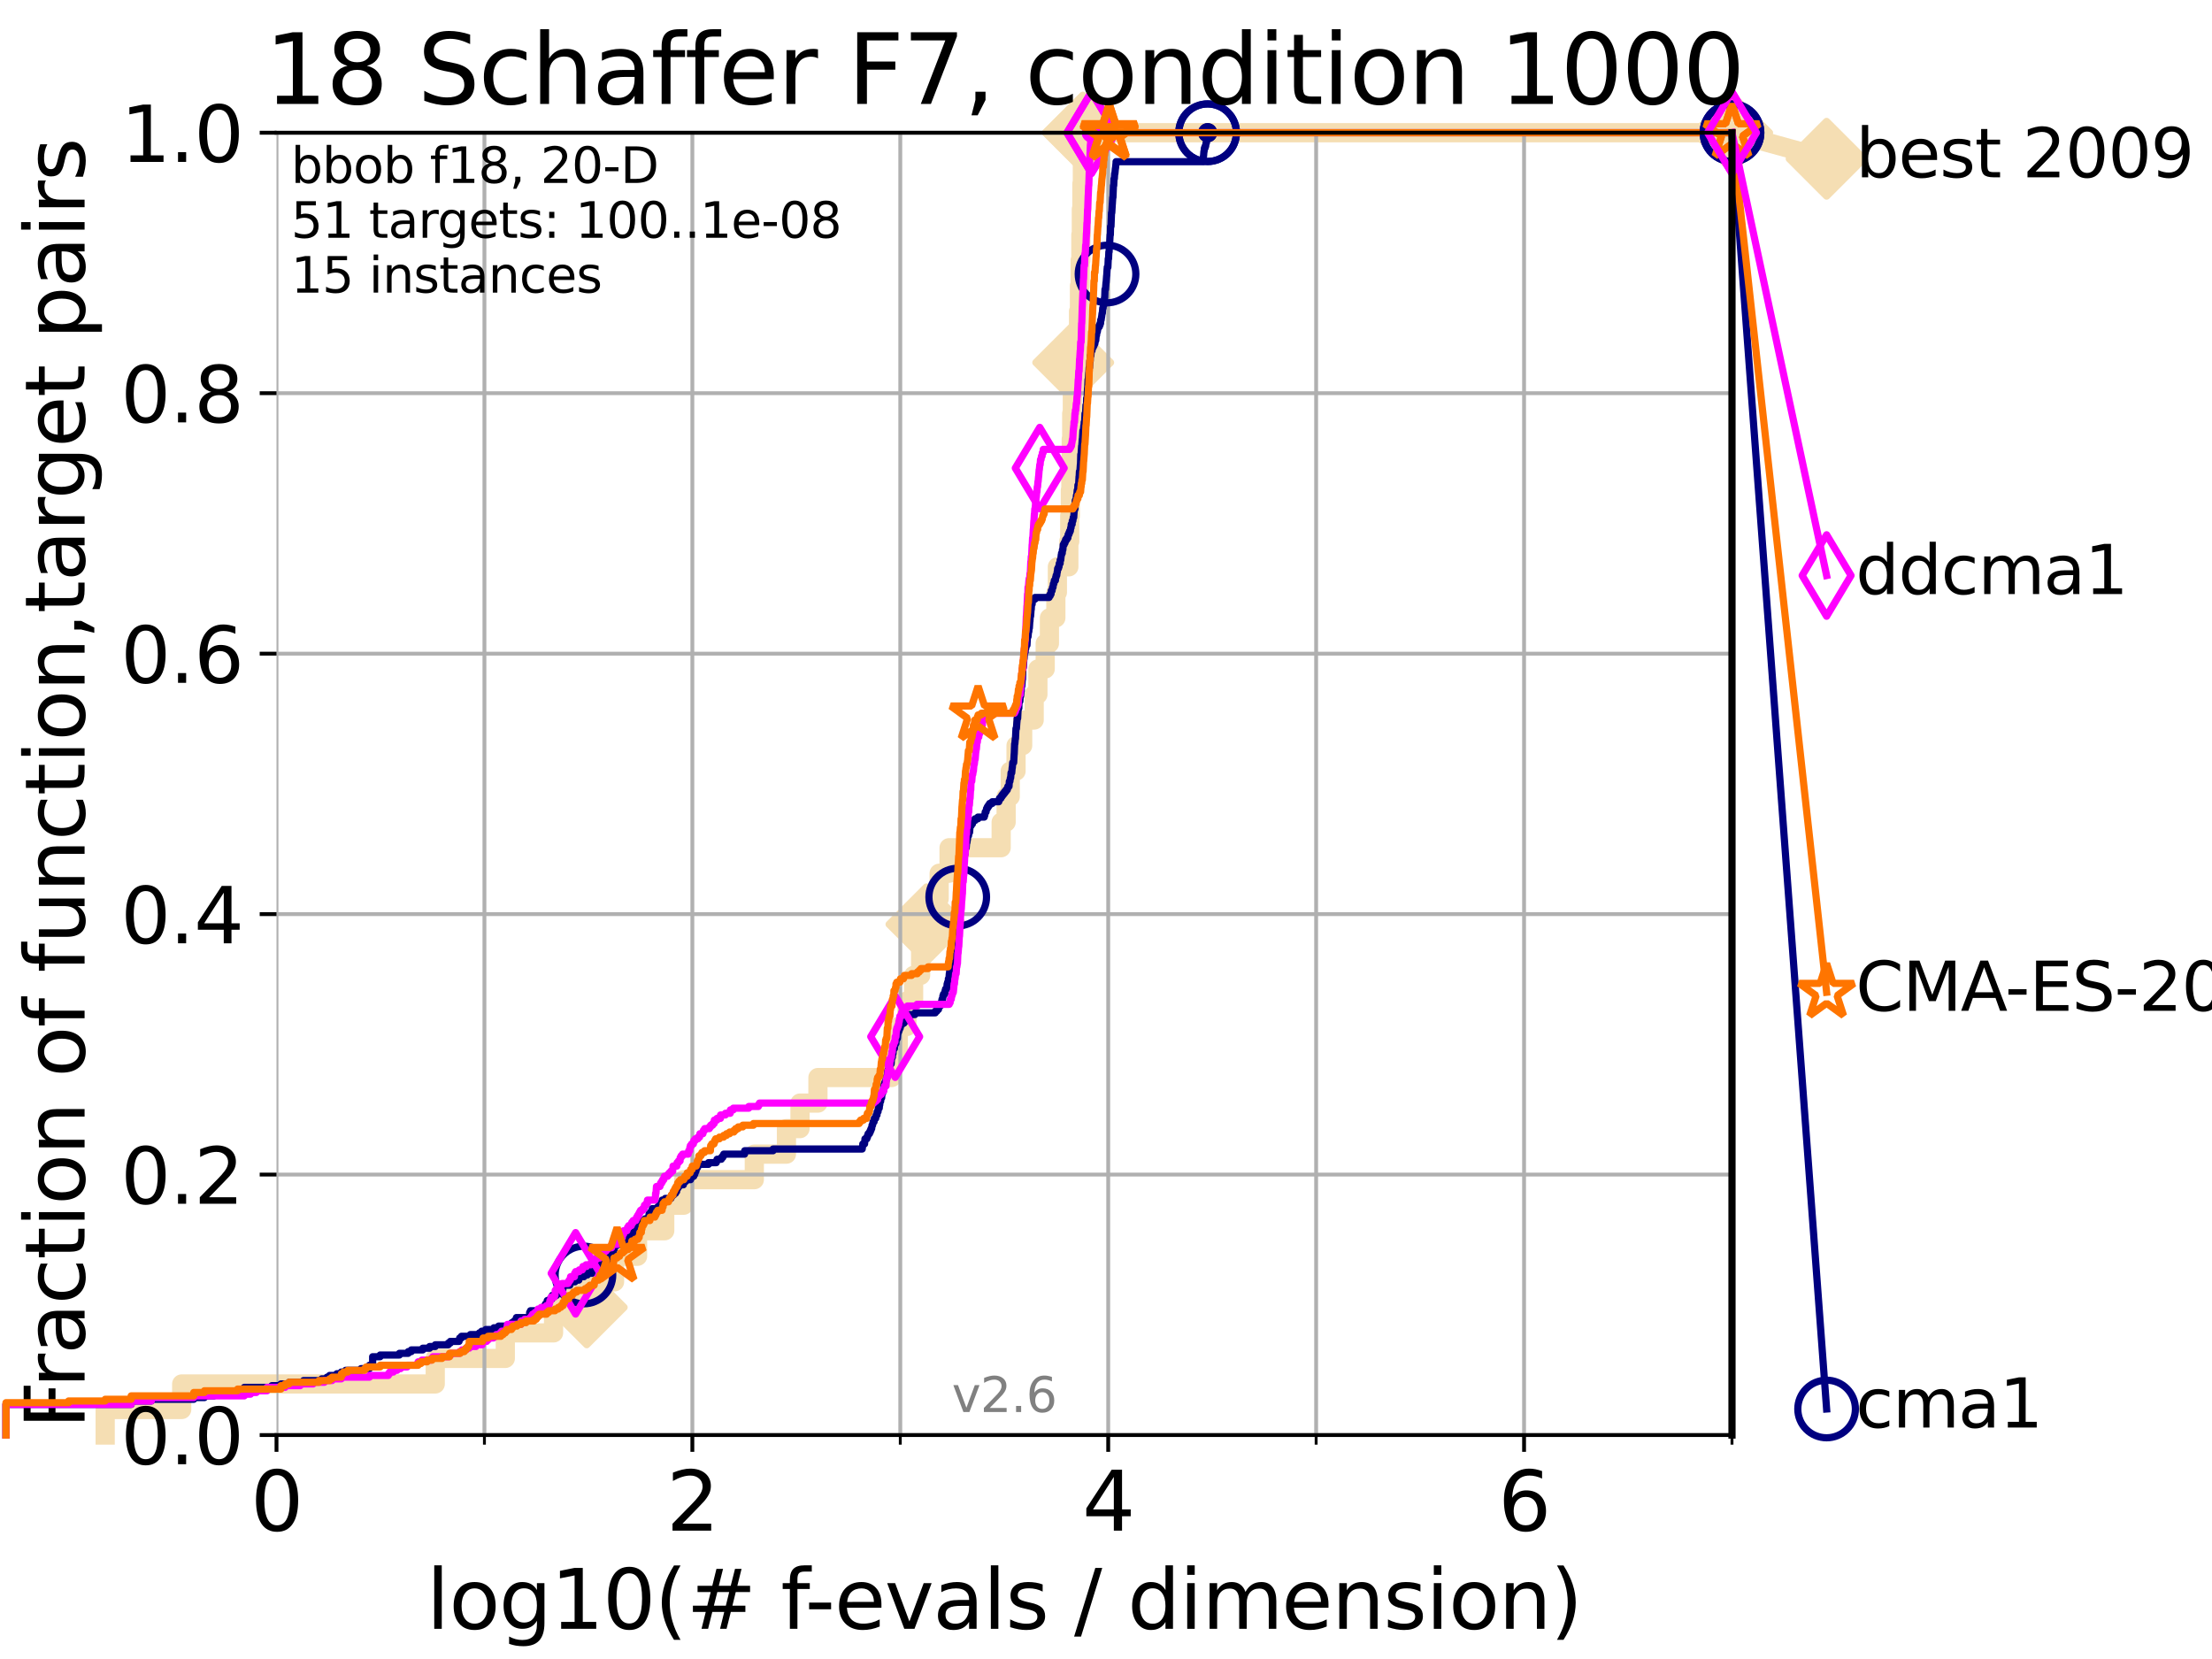 <?xml version="1.0" encoding="utf-8" standalone="no"?>
<!DOCTYPE svg PUBLIC "-//W3C//DTD SVG 1.1//EN"
  "http://www.w3.org/Graphics/SVG/1.1/DTD/svg11.dtd">
<svg xmlns:xlink="http://www.w3.org/1999/xlink" width="460.8pt" height="345.6pt" viewBox="0 0 460.8 345.6" xmlns="http://www.w3.org/2000/svg" version="1.1">
 <defs>
  <style type="text/css">*{stroke-linejoin: round; stroke-linecap: butt}</style>
 </defs>
 <g id="figure_1">
  <g id="patch_1">
   <path d="M 0 345.6 
L 460.8 345.6 
L 460.8 0 
L 0 0 
z
" style="fill: #ffffff"/>
  </g>
  <g id="axes_1">
   <g id="patch_2">
    <path d="M 57.6 298.944 
L 360.806 298.944 
L 360.806 27.648 
L 57.6 27.648 
z
" style="fill: #ffffff"/>
   </g>
   <g id="line2d_1">
    <path d="M 21.912 298.944 
L 21.912 293.624 
L 37.851 293.624 
L 37.851 288.305 
L 90.668 288.305 
L 90.668 282.985 
L 105.263 282.985 
L 105.263 277.666 
L 115.315 277.666 
L 115.315 272.346 
L 122.229 272.346 
L 122.229 267.027 
L 128.023 267.027 
L 128.023 261.707 
L 132.812 261.707 
L 132.812 256.388 
L 138.477 256.388 
L 138.477 251.068 
L 142.425 251.068 
L 142.425 245.749 
L 157.137 245.749 
L 157.137 240.429 
L 163.83 240.429 
L 163.83 235.11 
L 166.656 235.11 
L 166.656 229.79 
L 170.391 229.79 
L 170.391 224.471 
L 185.752 224.471 
L 185.752 219.151 
L 187.128 219.151 
L 187.128 213.832 
L 188.929 213.832 
L 188.929 208.512 
L 190.322 208.512 
L 190.322 203.192 
L 191.786 203.192 
L 191.786 197.873 
L 192.995 197.873 
L 192.995 192.553 
L 194.244 192.553 
L 194.244 187.234 
L 195.644 187.234 
L 195.644 181.914 
L 197.71 181.914 
L 197.71 176.595 
L 208.56 176.595 
L 208.56 171.275 
L 209.596 171.275 
L 209.596 165.956 
L 210.447 165.956 
L 210.447 160.636 
L 211.662 160.636 
L 211.662 155.317 
L 213.039 155.317 
L 213.039 149.997 
L 215.437 149.997 
L 215.437 144.678 
L 216.212 144.678 
L 216.212 139.358 
L 217.735 139.358 
L 217.735 134.039 
L 218.613 134.039 
L 218.613 128.719 
L 219.951 128.719 
L 219.951 123.4 
L 220.273 123.4 
L 220.273 118.08 
L 222.66 118.08 
L 222.66 112.76 
L 222.844 112.76 
L 222.844 107.441 
L 222.972 107.441 
L 222.972 102.121 
L 223.078 102.121 
L 223.078 96.802 
L 223.157 96.802 
L 223.157 91.482 
L 223.258 91.482 
L 223.258 86.163 
L 223.386 86.163 
L 223.386 80.843 
L 223.565 80.843 
L 223.565 75.524 
L 223.849 75.524 
L 223.849 70.204 
L 224.676 70.204 
L 224.676 64.885 
L 224.873 64.885 
L 224.873 59.565 
L 225.009 59.565 
L 225.009 54.246 
L 225.16 54.246 
L 225.16 48.926 
L 225.262 48.926 
L 225.262 43.607 
L 225.376 43.607 
L 225.376 38.287 
L 225.475 38.287 
L 225.475 32.968 
L 225.579 32.968 
L 225.579 27.648 
L 360.806 27.648 
" style="fill: none; stroke: #f5deb3; stroke-width: 4; stroke-linecap: square"/>
   </g>
   <g id="line2d_2">
    <defs>
     <path id="m73e8705e71" d="M -0 7.778 
L 7.778 0 
L 0 -7.778 
L -7.778 -0 
z
" style="stroke: #f5deb3; stroke-width: 1.5; stroke-linejoin: miter"/>
    </defs>
    <g>
     <use xlink:href="#m73e8705e71" x="122.229" y="272.346" style="fill: #f5deb3; stroke: #f5deb3; stroke-width: 1.5; stroke-linejoin: miter"/>
     <use xlink:href="#m73e8705e71" x="192.995" y="192.553" style="fill: #f5deb3; stroke: #f5deb3; stroke-width: 1.5; stroke-linejoin: miter"/>
     <use xlink:href="#m73e8705e71" x="223.565" y="75.524" style="fill: #f5deb3; stroke: #f5deb3; stroke-width: 1.5; stroke-linejoin: miter"/>
     <use xlink:href="#m73e8705e71" x="225.579" y="27.648" style="fill: #f5deb3; stroke: #f5deb3; stroke-width: 1.5; stroke-linejoin: miter"/>
     <use xlink:href="#m73e8705e71" x="225.579" y="27.648" style="fill: #f5deb3; stroke: #f5deb3; stroke-width: 1.5; stroke-linejoin: miter"/>
     <use xlink:href="#m73e8705e71" x="360.806" y="27.648" style="fill: #f5deb3; stroke: #f5deb3; stroke-width: 1.5; stroke-linejoin: miter"/>
    </g>
   </g>
   <g id="line2d_3">
    <path style="fill: none; stroke: #f5deb3; stroke-width: 4; stroke-linecap: square"/>
    <g/>
   </g>
   <g id="line2d_4">
    <path d="M 360.806 27.648 
L 380.515 33.074 
" style="fill: none; stroke: #f5deb3; stroke-width: 4; stroke-linecap: square"/>
    <g>
     <use xlink:href="#m73e8705e71" x="360.806" y="27.648" style="fill: #f5deb3; stroke: #f5deb3; stroke-width: 1.5; stroke-linejoin: miter"/>
     <use xlink:href="#m73e8705e71" x="380.515" y="33.074" style="fill: #f5deb3; stroke: #f5deb3; stroke-width: 1.5; stroke-linejoin: miter"/>
    </g>
   </g>
   <g id="matplotlib.axis_1">
    <g id="xtick_1">
     <g id="line2d_5">
      <path d="M 57.6 298.944 
L 57.6 27.648 
" clip-path="url(#p6cdac98d56)" style="fill: none; stroke: #b0b0b0; stroke-width: 0.8; stroke-linecap: square"/>
     </g>
     <g id="line2d_6">
      <defs>
       <path id="mf5110c710a" d="M 0 0 
L 0 3.5 
" style="stroke: #000000; stroke-width: 0.8"/>
      </defs>
      <g>
       <use xlink:href="#mf5110c710a" x="57.6" y="298.944" style="stroke: #000000; stroke-width: 0.8"/>
      </g>
     </g>
     <g id="text_1">
      <!-- 0 -->
      <g transform="translate(52.192 318.861)scale(0.17 -0.17)">
       <defs>
        <path id="DejaVuSans-30" d="M 2034 4250 
Q 1547 4250 1301 3770 
Q 1056 3291 1056 2328 
Q 1056 1369 1301 889 
Q 1547 409 2034 409 
Q 2525 409 2770 889 
Q 3016 1369 3016 2328 
Q 3016 3291 2770 3770 
Q 2525 4250 2034 4250 
z
M 2034 4750 
Q 2819 4750 3233 4129 
Q 3647 3509 3647 2328 
Q 3647 1150 3233 529 
Q 2819 -91 2034 -91 
Q 1250 -91 836 529 
Q 422 1150 422 2328 
Q 422 3509 836 4129 
Q 1250 4750 2034 4750 
z
" transform="scale(0.016)"/>
       </defs>
       <use xlink:href="#DejaVuSans-30"/>
      </g>
     </g>
    </g>
    <g id="xtick_2">
     <g id="line2d_7">
      <path d="M 144.23 298.944 
L 144.23 27.648 
" clip-path="url(#p6cdac98d56)" style="fill: none; stroke: #b0b0b0; stroke-width: 0.8; stroke-linecap: square"/>
     </g>
     <g id="line2d_8">
      <g>
       <use xlink:href="#mf5110c710a" x="144.23" y="298.944" style="stroke: #000000; stroke-width: 0.8"/>
      </g>
     </g>
     <g id="text_2">
      <!-- 2 -->
      <g transform="translate(138.822 318.861)scale(0.17 -0.17)">
       <defs>
        <path id="DejaVuSans-32" d="M 1228 531 
L 3431 531 
L 3431 0 
L 469 0 
L 469 531 
Q 828 903 1448 1529 
Q 2069 2156 2228 2338 
Q 2531 2678 2651 2914 
Q 2772 3150 2772 3378 
Q 2772 3750 2511 3984 
Q 2250 4219 1831 4219 
Q 1534 4219 1204 4116 
Q 875 4013 500 3803 
L 500 4441 
Q 881 4594 1212 4672 
Q 1544 4750 1819 4750 
Q 2544 4750 2975 4387 
Q 3406 4025 3406 3419 
Q 3406 3131 3298 2873 
Q 3191 2616 2906 2266 
Q 2828 2175 2409 1742 
Q 1991 1309 1228 531 
z
" transform="scale(0.016)"/>
       </defs>
       <use xlink:href="#DejaVuSans-32"/>
      </g>
     </g>
    </g>
    <g id="xtick_3">
     <g id="line2d_9">
      <path d="M 230.861 298.944 
L 230.861 27.648 
" clip-path="url(#p6cdac98d56)" style="fill: none; stroke: #b0b0b0; stroke-width: 0.8; stroke-linecap: square"/>
     </g>
     <g id="line2d_10">
      <g>
       <use xlink:href="#mf5110c710a" x="230.861" y="298.944" style="stroke: #000000; stroke-width: 0.8"/>
      </g>
     </g>
     <g id="text_3">
      <!-- 4 -->
      <g transform="translate(225.453 318.861)scale(0.17 -0.17)">
       <defs>
        <path id="DejaVuSans-34" d="M 2419 4116 
L 825 1625 
L 2419 1625 
L 2419 4116 
z
M 2253 4666 
L 3047 4666 
L 3047 1625 
L 3713 1625 
L 3713 1100 
L 3047 1100 
L 3047 0 
L 2419 0 
L 2419 1100 
L 313 1100 
L 313 1709 
L 2253 4666 
z
" transform="scale(0.016)"/>
       </defs>
       <use xlink:href="#DejaVuSans-34"/>
      </g>
     </g>
    </g>
    <g id="xtick_4">
     <g id="line2d_11">
      <path d="M 317.491 298.944 
L 317.491 27.648 
" clip-path="url(#p6cdac98d56)" style="fill: none; stroke: #b0b0b0; stroke-width: 0.8; stroke-linecap: square"/>
     </g>
     <g id="line2d_12">
      <g>
       <use xlink:href="#mf5110c710a" x="317.491" y="298.944" style="stroke: #000000; stroke-width: 0.8"/>
      </g>
     </g>
     <g id="text_4">
      <!-- 6 -->
      <g transform="translate(312.083 318.861)scale(0.17 -0.17)">
       <defs>
        <path id="DejaVuSans-36" d="M 2113 2584 
Q 1688 2584 1439 2293 
Q 1191 2003 1191 1497 
Q 1191 994 1439 701 
Q 1688 409 2113 409 
Q 2538 409 2786 701 
Q 3034 994 3034 1497 
Q 3034 2003 2786 2293 
Q 2538 2584 2113 2584 
z
M 3366 4563 
L 3366 3988 
Q 3128 4100 2886 4159 
Q 2644 4219 2406 4219 
Q 1781 4219 1451 3797 
Q 1122 3375 1075 2522 
Q 1259 2794 1537 2939 
Q 1816 3084 2150 3084 
Q 2853 3084 3261 2657 
Q 3669 2231 3669 1497 
Q 3669 778 3244 343 
Q 2819 -91 2113 -91 
Q 1303 -91 875 529 
Q 447 1150 447 2328 
Q 447 3434 972 4092 
Q 1497 4750 2381 4750 
Q 2619 4750 2861 4703 
Q 3103 4656 3366 4563 
z
" transform="scale(0.016)"/>
       </defs>
       <use xlink:href="#DejaVuSans-36"/>
      </g>
     </g>
    </g>
    <g id="xtick_5">
     <g id="line2d_13">
      <path d="M 100.915 298.944 
L 100.915 27.648 
" clip-path="url(#p6cdac98d56)" style="fill: none; stroke: #b0b0b0; stroke-width: 0.8; stroke-linecap: square"/>
     </g>
     <g id="line2d_14">
      <defs>
       <path id="mab13a8a83c" d="M 0 0 
L 0 2 
" style="stroke: #000000; stroke-width: 0.6"/>
      </defs>
      <g>
       <use xlink:href="#mab13a8a83c" x="100.915" y="298.944" style="stroke: #000000; stroke-width: 0.6"/>
      </g>
     </g>
    </g>
    <g id="xtick_6">
     <g id="line2d_15">
      <path d="M 187.546 298.944 
L 187.546 27.648 
" clip-path="url(#p6cdac98d56)" style="fill: none; stroke: #b0b0b0; stroke-width: 0.8; stroke-linecap: square"/>
     </g>
     <g id="line2d_16">
      <g>
       <use xlink:href="#mab13a8a83c" x="187.546" y="298.944" style="stroke: #000000; stroke-width: 0.6"/>
      </g>
     </g>
    </g>
    <g id="xtick_7">
     <g id="line2d_17">
      <path d="M 274.176 298.944 
L 274.176 27.648 
" clip-path="url(#p6cdac98d56)" style="fill: none; stroke: #b0b0b0; stroke-width: 0.8; stroke-linecap: square"/>
     </g>
     <g id="line2d_18">
      <g>
       <use xlink:href="#mab13a8a83c" x="274.176" y="298.944" style="stroke: #000000; stroke-width: 0.6"/>
      </g>
     </g>
    </g>
    <g id="xtick_8">
     <g id="line2d_19">
      <path d="M 360.806 298.944 
L 360.806 27.648 
" clip-path="url(#p6cdac98d56)" style="fill: none; stroke: #b0b0b0; stroke-width: 0.8; stroke-linecap: square"/>
     </g>
     <g id="line2d_20">
      <g>
       <use xlink:href="#mab13a8a83c" x="360.806" y="298.944" style="stroke: #000000; stroke-width: 0.6"/>
      </g>
     </g>
    </g>
    <g id="text_5">
     <!-- log10(# f-evals / dimension) -->
     <g transform="translate(88.823 339.314)scale(0.17 -0.17)">
      <defs>
       <path id="DejaVuSans-6c" d="M 603 4863 
L 1178 4863 
L 1178 0 
L 603 0 
L 603 4863 
z
" transform="scale(0.016)"/>
       <path id="DejaVuSans-6f" d="M 1959 3097 
Q 1497 3097 1228 2736 
Q 959 2375 959 1747 
Q 959 1119 1226 758 
Q 1494 397 1959 397 
Q 2419 397 2687 759 
Q 2956 1122 2956 1747 
Q 2956 2369 2687 2733 
Q 2419 3097 1959 3097 
z
M 1959 3584 
Q 2709 3584 3137 3096 
Q 3566 2609 3566 1747 
Q 3566 888 3137 398 
Q 2709 -91 1959 -91 
Q 1206 -91 779 398 
Q 353 888 353 1747 
Q 353 2609 779 3096 
Q 1206 3584 1959 3584 
z
" transform="scale(0.016)"/>
       <path id="DejaVuSans-67" d="M 2906 1791 
Q 2906 2416 2648 2759 
Q 2391 3103 1925 3103 
Q 1463 3103 1205 2759 
Q 947 2416 947 1791 
Q 947 1169 1205 825 
Q 1463 481 1925 481 
Q 2391 481 2648 825 
Q 2906 1169 2906 1791 
z
M 3481 434 
Q 3481 -459 3084 -895 
Q 2688 -1331 1869 -1331 
Q 1566 -1331 1297 -1286 
Q 1028 -1241 775 -1147 
L 775 -588 
Q 1028 -725 1275 -790 
Q 1522 -856 1778 -856 
Q 2344 -856 2625 -561 
Q 2906 -266 2906 331 
L 2906 616 
Q 2728 306 2450 153 
Q 2172 0 1784 0 
Q 1141 0 747 490 
Q 353 981 353 1791 
Q 353 2603 747 3093 
Q 1141 3584 1784 3584 
Q 2172 3584 2450 3431 
Q 2728 3278 2906 2969 
L 2906 3500 
L 3481 3500 
L 3481 434 
z
" transform="scale(0.016)"/>
       <path id="DejaVuSans-31" d="M 794 531 
L 1825 531 
L 1825 4091 
L 703 3866 
L 703 4441 
L 1819 4666 
L 2450 4666 
L 2450 531 
L 3481 531 
L 3481 0 
L 794 0 
L 794 531 
z
" transform="scale(0.016)"/>
       <path id="DejaVuSans-28" d="M 1984 4856 
Q 1566 4138 1362 3434 
Q 1159 2731 1159 2009 
Q 1159 1288 1364 580 
Q 1569 -128 1984 -844 
L 1484 -844 
Q 1016 -109 783 600 
Q 550 1309 550 2009 
Q 550 2706 781 3412 
Q 1013 4119 1484 4856 
L 1984 4856 
z
" transform="scale(0.016)"/>
       <path id="DejaVuSans-23" d="M 3272 2816 
L 2363 2816 
L 2100 1772 
L 3016 1772 
L 3272 2816 
z
M 2803 4594 
L 2478 3297 
L 3391 3297 
L 3719 4594 
L 4219 4594 
L 3897 3297 
L 4872 3297 
L 4872 2816 
L 3775 2816 
L 3519 1772 
L 4513 1772 
L 4513 1294 
L 3397 1294 
L 3072 0 
L 2572 0 
L 2894 1294 
L 1978 1294 
L 1656 0 
L 1153 0 
L 1478 1294 
L 494 1294 
L 494 1772 
L 1594 1772 
L 1856 2816 
L 850 2816 
L 850 3297 
L 1978 3297 
L 2297 4594 
L 2803 4594 
z
" transform="scale(0.016)"/>
       <path id="DejaVuSans-20" transform="scale(0.016)"/>
       <path id="DejaVuSans-66" d="M 2375 4863 
L 2375 4384 
L 1825 4384 
Q 1516 4384 1395 4259 
Q 1275 4134 1275 3809 
L 1275 3500 
L 2222 3500 
L 2222 3053 
L 1275 3053 
L 1275 0 
L 697 0 
L 697 3053 
L 147 3053 
L 147 3500 
L 697 3500 
L 697 3744 
Q 697 4328 969 4595 
Q 1241 4863 1831 4863 
L 2375 4863 
z
" transform="scale(0.016)"/>
       <path id="DejaVuSans-2d" d="M 313 2009 
L 1997 2009 
L 1997 1497 
L 313 1497 
L 313 2009 
z
" transform="scale(0.016)"/>
       <path id="DejaVuSans-65" d="M 3597 1894 
L 3597 1613 
L 953 1613 
Q 991 1019 1311 708 
Q 1631 397 2203 397 
Q 2534 397 2845 478 
Q 3156 559 3463 722 
L 3463 178 
Q 3153 47 2828 -22 
Q 2503 -91 2169 -91 
Q 1331 -91 842 396 
Q 353 884 353 1716 
Q 353 2575 817 3079 
Q 1281 3584 2069 3584 
Q 2775 3584 3186 3129 
Q 3597 2675 3597 1894 
z
M 3022 2063 
Q 3016 2534 2758 2815 
Q 2500 3097 2075 3097 
Q 1594 3097 1305 2825 
Q 1016 2553 972 2059 
L 3022 2063 
z
" transform="scale(0.016)"/>
       <path id="DejaVuSans-76" d="M 191 3500 
L 800 3500 
L 1894 563 
L 2988 3500 
L 3597 3500 
L 2284 0 
L 1503 0 
L 191 3500 
z
" transform="scale(0.016)"/>
       <path id="DejaVuSans-61" d="M 2194 1759 
Q 1497 1759 1228 1600 
Q 959 1441 959 1056 
Q 959 750 1161 570 
Q 1363 391 1709 391 
Q 2188 391 2477 730 
Q 2766 1069 2766 1631 
L 2766 1759 
L 2194 1759 
z
M 3341 1997 
L 3341 0 
L 2766 0 
L 2766 531 
Q 2569 213 2275 61 
Q 1981 -91 1556 -91 
Q 1019 -91 701 211 
Q 384 513 384 1019 
Q 384 1609 779 1909 
Q 1175 2209 1959 2209 
L 2766 2209 
L 2766 2266 
Q 2766 2663 2505 2880 
Q 2244 3097 1772 3097 
Q 1472 3097 1187 3025 
Q 903 2953 641 2809 
L 641 3341 
Q 956 3463 1253 3523 
Q 1550 3584 1831 3584 
Q 2591 3584 2966 3190 
Q 3341 2797 3341 1997 
z
" transform="scale(0.016)"/>
       <path id="DejaVuSans-73" d="M 2834 3397 
L 2834 2853 
Q 2591 2978 2328 3040 
Q 2066 3103 1784 3103 
Q 1356 3103 1142 2972 
Q 928 2841 928 2578 
Q 928 2378 1081 2264 
Q 1234 2150 1697 2047 
L 1894 2003 
Q 2506 1872 2764 1633 
Q 3022 1394 3022 966 
Q 3022 478 2636 193 
Q 2250 -91 1575 -91 
Q 1294 -91 989 -36 
Q 684 19 347 128 
L 347 722 
Q 666 556 975 473 
Q 1284 391 1588 391 
Q 1994 391 2212 530 
Q 2431 669 2431 922 
Q 2431 1156 2273 1281 
Q 2116 1406 1581 1522 
L 1381 1569 
Q 847 1681 609 1914 
Q 372 2147 372 2553 
Q 372 3047 722 3315 
Q 1072 3584 1716 3584 
Q 2034 3584 2315 3537 
Q 2597 3491 2834 3397 
z
" transform="scale(0.016)"/>
       <path id="DejaVuSans-2f" d="M 1625 4666 
L 2156 4666 
L 531 -594 
L 0 -594 
L 1625 4666 
z
" transform="scale(0.016)"/>
       <path id="DejaVuSans-64" d="M 2906 2969 
L 2906 4863 
L 3481 4863 
L 3481 0 
L 2906 0 
L 2906 525 
Q 2725 213 2448 61 
Q 2172 -91 1784 -91 
Q 1150 -91 751 415 
Q 353 922 353 1747 
Q 353 2572 751 3078 
Q 1150 3584 1784 3584 
Q 2172 3584 2448 3432 
Q 2725 3281 2906 2969 
z
M 947 1747 
Q 947 1113 1208 752 
Q 1469 391 1925 391 
Q 2381 391 2643 752 
Q 2906 1113 2906 1747 
Q 2906 2381 2643 2742 
Q 2381 3103 1925 3103 
Q 1469 3103 1208 2742 
Q 947 2381 947 1747 
z
" transform="scale(0.016)"/>
       <path id="DejaVuSans-69" d="M 603 3500 
L 1178 3500 
L 1178 0 
L 603 0 
L 603 3500 
z
M 603 4863 
L 1178 4863 
L 1178 4134 
L 603 4134 
L 603 4863 
z
" transform="scale(0.016)"/>
       <path id="DejaVuSans-6d" d="M 3328 2828 
Q 3544 3216 3844 3400 
Q 4144 3584 4550 3584 
Q 5097 3584 5394 3201 
Q 5691 2819 5691 2113 
L 5691 0 
L 5113 0 
L 5113 2094 
Q 5113 2597 4934 2840 
Q 4756 3084 4391 3084 
Q 3944 3084 3684 2787 
Q 3425 2491 3425 1978 
L 3425 0 
L 2847 0 
L 2847 2094 
Q 2847 2600 2669 2842 
Q 2491 3084 2119 3084 
Q 1678 3084 1418 2786 
Q 1159 2488 1159 1978 
L 1159 0 
L 581 0 
L 581 3500 
L 1159 3500 
L 1159 2956 
Q 1356 3278 1631 3431 
Q 1906 3584 2284 3584 
Q 2666 3584 2933 3390 
Q 3200 3197 3328 2828 
z
" transform="scale(0.016)"/>
       <path id="DejaVuSans-6e" d="M 3513 2113 
L 3513 0 
L 2938 0 
L 2938 2094 
Q 2938 2591 2744 2837 
Q 2550 3084 2163 3084 
Q 1697 3084 1428 2787 
Q 1159 2491 1159 1978 
L 1159 0 
L 581 0 
L 581 3500 
L 1159 3500 
L 1159 2956 
Q 1366 3272 1645 3428 
Q 1925 3584 2291 3584 
Q 2894 3584 3203 3211 
Q 3513 2838 3513 2113 
z
" transform="scale(0.016)"/>
       <path id="DejaVuSans-29" d="M 513 4856 
L 1013 4856 
Q 1481 4119 1714 3412 
Q 1947 2706 1947 2009 
Q 1947 1309 1714 600 
Q 1481 -109 1013 -844 
L 513 -844 
Q 928 -128 1133 580 
Q 1338 1288 1338 2009 
Q 1338 2731 1133 3434 
Q 928 4138 513 4856 
z
" transform="scale(0.016)"/>
      </defs>
      <use xlink:href="#DejaVuSans-6c"/>
      <use xlink:href="#DejaVuSans-6f" x="27.783"/>
      <use xlink:href="#DejaVuSans-67" x="88.965"/>
      <use xlink:href="#DejaVuSans-31" x="152.441"/>
      <use xlink:href="#DejaVuSans-30" x="216.064"/>
      <use xlink:href="#DejaVuSans-28" x="279.688"/>
      <use xlink:href="#DejaVuSans-23" x="318.701"/>
      <use xlink:href="#DejaVuSans-20" x="402.49"/>
      <use xlink:href="#DejaVuSans-66" x="434.277"/>
      <use xlink:href="#DejaVuSans-2d" x="463.982"/>
      <use xlink:href="#DejaVuSans-65" x="500.066"/>
      <use xlink:href="#DejaVuSans-76" x="561.59"/>
      <use xlink:href="#DejaVuSans-61" x="620.77"/>
      <use xlink:href="#DejaVuSans-6c" x="682.049"/>
      <use xlink:href="#DejaVuSans-73" x="709.832"/>
      <use xlink:href="#DejaVuSans-20" x="761.932"/>
      <use xlink:href="#DejaVuSans-2f" x="793.719"/>
      <use xlink:href="#DejaVuSans-20" x="827.41"/>
      <use xlink:href="#DejaVuSans-64" x="859.197"/>
      <use xlink:href="#DejaVuSans-69" x="922.674"/>
      <use xlink:href="#DejaVuSans-6d" x="950.457"/>
      <use xlink:href="#DejaVuSans-65" x="1047.869"/>
      <use xlink:href="#DejaVuSans-6e" x="1109.393"/>
      <use xlink:href="#DejaVuSans-73" x="1172.771"/>
      <use xlink:href="#DejaVuSans-69" x="1224.871"/>
      <use xlink:href="#DejaVuSans-6f" x="1252.654"/>
      <use xlink:href="#DejaVuSans-6e" x="1313.836"/>
      <use xlink:href="#DejaVuSans-29" x="1377.215"/>
     </g>
    </g>
   </g>
   <g id="matplotlib.axis_2">
    <g id="ytick_1">
     <g id="line2d_21">
      <path d="M 57.6 298.944 
L 360.806 298.944 
" clip-path="url(#p6cdac98d56)" style="fill: none; stroke: #b0b0b0; stroke-width: 0.8; stroke-linecap: square"/>
     </g>
     <g id="line2d_22">
      <defs>
       <path id="m25ea462914" d="M 0 0 
L -3.5 0 
" style="stroke: #000000; stroke-width: 0.8"/>
      </defs>
      <g>
       <use xlink:href="#m25ea462914" x="57.6" y="298.944" style="stroke: #000000; stroke-width: 0.8"/>
      </g>
     </g>
     <g id="text_6">
      <!-- 0.0 -->
      <g transform="translate(25.155 305.023)scale(0.16 -0.16)">
       <defs>
        <path id="DejaVuSans-2e" d="M 684 794 
L 1344 794 
L 1344 0 
L 684 0 
L 684 794 
z
" transform="scale(0.016)"/>
       </defs>
       <use xlink:href="#DejaVuSans-30"/>
       <use xlink:href="#DejaVuSans-2e" x="63.623"/>
       <use xlink:href="#DejaVuSans-30" x="95.41"/>
      </g>
     </g>
    </g>
    <g id="ytick_2">
     <g id="line2d_23">
      <path d="M 57.6 244.685 
L 360.806 244.685 
" clip-path="url(#p6cdac98d56)" style="fill: none; stroke: #b0b0b0; stroke-width: 0.8; stroke-linecap: square"/>
     </g>
     <g id="line2d_24">
      <g>
       <use xlink:href="#m25ea462914" x="57.6" y="244.685" style="stroke: #000000; stroke-width: 0.8"/>
      </g>
     </g>
     <g id="text_7">
      <!-- 0.2 -->
      <g transform="translate(25.155 250.764)scale(0.16 -0.16)">
       <use xlink:href="#DejaVuSans-30"/>
       <use xlink:href="#DejaVuSans-2e" x="63.623"/>
       <use xlink:href="#DejaVuSans-32" x="95.41"/>
      </g>
     </g>
    </g>
    <g id="ytick_3">
     <g id="line2d_25">
      <path d="M 57.6 190.426 
L 360.806 190.426 
" clip-path="url(#p6cdac98d56)" style="fill: none; stroke: #b0b0b0; stroke-width: 0.8; stroke-linecap: square"/>
     </g>
     <g id="line2d_26">
      <g>
       <use xlink:href="#m25ea462914" x="57.6" y="190.426" style="stroke: #000000; stroke-width: 0.8"/>
      </g>
     </g>
     <g id="text_8">
      <!-- 0.4 -->
      <g transform="translate(25.155 196.504)scale(0.16 -0.16)">
       <use xlink:href="#DejaVuSans-30"/>
       <use xlink:href="#DejaVuSans-2e" x="63.623"/>
       <use xlink:href="#DejaVuSans-34" x="95.41"/>
      </g>
     </g>
    </g>
    <g id="ytick_4">
     <g id="line2d_27">
      <path d="M 57.6 136.166 
L 360.806 136.166 
" clip-path="url(#p6cdac98d56)" style="fill: none; stroke: #b0b0b0; stroke-width: 0.8; stroke-linecap: square"/>
     </g>
     <g id="line2d_28">
      <g>
       <use xlink:href="#m25ea462914" x="57.6" y="136.166" style="stroke: #000000; stroke-width: 0.8"/>
      </g>
     </g>
     <g id="text_9">
      <!-- 0.6 -->
      <g transform="translate(25.155 142.245)scale(0.16 -0.16)">
       <use xlink:href="#DejaVuSans-30"/>
       <use xlink:href="#DejaVuSans-2e" x="63.623"/>
       <use xlink:href="#DejaVuSans-36" x="95.41"/>
      </g>
     </g>
    </g>
    <g id="ytick_5">
     <g id="line2d_29">
      <path d="M 57.6 81.907 
L 360.806 81.907 
" clip-path="url(#p6cdac98d56)" style="fill: none; stroke: #b0b0b0; stroke-width: 0.8; stroke-linecap: square"/>
     </g>
     <g id="line2d_30">
      <g>
       <use xlink:href="#m25ea462914" x="57.6" y="81.907" style="stroke: #000000; stroke-width: 0.8"/>
      </g>
     </g>
     <g id="text_10">
      <!-- 0.8 -->
      <g transform="translate(25.155 87.986)scale(0.16 -0.16)">
       <defs>
        <path id="DejaVuSans-38" d="M 2034 2216 
Q 1584 2216 1326 1975 
Q 1069 1734 1069 1313 
Q 1069 891 1326 650 
Q 1584 409 2034 409 
Q 2484 409 2743 651 
Q 3003 894 3003 1313 
Q 3003 1734 2745 1975 
Q 2488 2216 2034 2216 
z
M 1403 2484 
Q 997 2584 770 2862 
Q 544 3141 544 3541 
Q 544 4100 942 4425 
Q 1341 4750 2034 4750 
Q 2731 4750 3128 4425 
Q 3525 4100 3525 3541 
Q 3525 3141 3298 2862 
Q 3072 2584 2669 2484 
Q 3125 2378 3379 2068 
Q 3634 1759 3634 1313 
Q 3634 634 3220 271 
Q 2806 -91 2034 -91 
Q 1263 -91 848 271 
Q 434 634 434 1313 
Q 434 1759 690 2068 
Q 947 2378 1403 2484 
z
M 1172 3481 
Q 1172 3119 1398 2916 
Q 1625 2713 2034 2713 
Q 2441 2713 2670 2916 
Q 2900 3119 2900 3481 
Q 2900 3844 2670 4047 
Q 2441 4250 2034 4250 
Q 1625 4250 1398 4047 
Q 1172 3844 1172 3481 
z
" transform="scale(0.016)"/>
       </defs>
       <use xlink:href="#DejaVuSans-30"/>
       <use xlink:href="#DejaVuSans-2e" x="63.623"/>
       <use xlink:href="#DejaVuSans-38" x="95.41"/>
      </g>
     </g>
    </g>
    <g id="ytick_6">
     <g id="line2d_31">
      <path d="M 57.6 27.648 
L 360.806 27.648 
" clip-path="url(#p6cdac98d56)" style="fill: none; stroke: #b0b0b0; stroke-width: 0.8; stroke-linecap: square"/>
     </g>
     <g id="line2d_32">
      <g>
       <use xlink:href="#m25ea462914" x="57.6" y="27.648" style="stroke: #000000; stroke-width: 0.8"/>
      </g>
     </g>
     <g id="text_11">
      <!-- 1.0 -->
      <g transform="translate(25.155 33.727)scale(0.16 -0.16)">
       <use xlink:href="#DejaVuSans-31"/>
       <use xlink:href="#DejaVuSans-2e" x="63.623"/>
       <use xlink:href="#DejaVuSans-30" x="95.41"/>
      </g>
     </g>
    </g>
    <g id="text_12">
     <!-- Fraction of function,target pairs -->
     <g transform="translate(17.62 297.681)rotate(-90)scale(0.17 -0.17)">
      <defs>
       <path id="DejaVuSans-46" d="M 628 4666 
L 3309 4666 
L 3309 4134 
L 1259 4134 
L 1259 2759 
L 3109 2759 
L 3109 2228 
L 1259 2228 
L 1259 0 
L 628 0 
L 628 4666 
z
" transform="scale(0.016)"/>
       <path id="DejaVuSans-72" d="M 2631 2963 
Q 2534 3019 2420 3045 
Q 2306 3072 2169 3072 
Q 1681 3072 1420 2755 
Q 1159 2438 1159 1844 
L 1159 0 
L 581 0 
L 581 3500 
L 1159 3500 
L 1159 2956 
Q 1341 3275 1631 3429 
Q 1922 3584 2338 3584 
Q 2397 3584 2469 3576 
Q 2541 3569 2628 3553 
L 2631 2963 
z
" transform="scale(0.016)"/>
       <path id="DejaVuSans-63" d="M 3122 3366 
L 3122 2828 
Q 2878 2963 2633 3030 
Q 2388 3097 2138 3097 
Q 1578 3097 1268 2742 
Q 959 2388 959 1747 
Q 959 1106 1268 751 
Q 1578 397 2138 397 
Q 2388 397 2633 464 
Q 2878 531 3122 666 
L 3122 134 
Q 2881 22 2623 -34 
Q 2366 -91 2075 -91 
Q 1284 -91 818 406 
Q 353 903 353 1747 
Q 353 2603 823 3093 
Q 1294 3584 2113 3584 
Q 2378 3584 2631 3529 
Q 2884 3475 3122 3366 
z
" transform="scale(0.016)"/>
       <path id="DejaVuSans-74" d="M 1172 4494 
L 1172 3500 
L 2356 3500 
L 2356 3053 
L 1172 3053 
L 1172 1153 
Q 1172 725 1289 603 
Q 1406 481 1766 481 
L 2356 481 
L 2356 0 
L 1766 0 
Q 1100 0 847 248 
Q 594 497 594 1153 
L 594 3053 
L 172 3053 
L 172 3500 
L 594 3500 
L 594 4494 
L 1172 4494 
z
" transform="scale(0.016)"/>
       <path id="DejaVuSans-75" d="M 544 1381 
L 544 3500 
L 1119 3500 
L 1119 1403 
Q 1119 906 1312 657 
Q 1506 409 1894 409 
Q 2359 409 2629 706 
Q 2900 1003 2900 1516 
L 2900 3500 
L 3475 3500 
L 3475 0 
L 2900 0 
L 2900 538 
Q 2691 219 2414 64 
Q 2138 -91 1772 -91 
Q 1169 -91 856 284 
Q 544 659 544 1381 
z
M 1991 3584 
L 1991 3584 
z
" transform="scale(0.016)"/>
       <path id="DejaVuSans-2c" d="M 750 794 
L 1409 794 
L 1409 256 
L 897 -744 
L 494 -744 
L 750 256 
L 750 794 
z
" transform="scale(0.016)"/>
       <path id="DejaVuSans-70" d="M 1159 525 
L 1159 -1331 
L 581 -1331 
L 581 3500 
L 1159 3500 
L 1159 2969 
Q 1341 3281 1617 3432 
Q 1894 3584 2278 3584 
Q 2916 3584 3314 3078 
Q 3713 2572 3713 1747 
Q 3713 922 3314 415 
Q 2916 -91 2278 -91 
Q 1894 -91 1617 61 
Q 1341 213 1159 525 
z
M 3116 1747 
Q 3116 2381 2855 2742 
Q 2594 3103 2138 3103 
Q 1681 3103 1420 2742 
Q 1159 2381 1159 1747 
Q 1159 1113 1420 752 
Q 1681 391 2138 391 
Q 2594 391 2855 752 
Q 3116 1113 3116 1747 
z
" transform="scale(0.016)"/>
      </defs>
      <use xlink:href="#DejaVuSans-46"/>
      <use xlink:href="#DejaVuSans-72" x="50.27"/>
      <use xlink:href="#DejaVuSans-61" x="91.383"/>
      <use xlink:href="#DejaVuSans-63" x="152.662"/>
      <use xlink:href="#DejaVuSans-74" x="207.643"/>
      <use xlink:href="#DejaVuSans-69" x="246.852"/>
      <use xlink:href="#DejaVuSans-6f" x="274.635"/>
      <use xlink:href="#DejaVuSans-6e" x="335.816"/>
      <use xlink:href="#DejaVuSans-20" x="399.195"/>
      <use xlink:href="#DejaVuSans-6f" x="430.982"/>
      <use xlink:href="#DejaVuSans-66" x="492.164"/>
      <use xlink:href="#DejaVuSans-20" x="527.369"/>
      <use xlink:href="#DejaVuSans-66" x="559.156"/>
      <use xlink:href="#DejaVuSans-75" x="594.361"/>
      <use xlink:href="#DejaVuSans-6e" x="657.74"/>
      <use xlink:href="#DejaVuSans-63" x="721.119"/>
      <use xlink:href="#DejaVuSans-74" x="776.1"/>
      <use xlink:href="#DejaVuSans-69" x="815.309"/>
      <use xlink:href="#DejaVuSans-6f" x="843.092"/>
      <use xlink:href="#DejaVuSans-6e" x="904.273"/>
      <use xlink:href="#DejaVuSans-2c" x="967.652"/>
      <use xlink:href="#DejaVuSans-74" x="999.439"/>
      <use xlink:href="#DejaVuSans-61" x="1038.648"/>
      <use xlink:href="#DejaVuSans-72" x="1099.928"/>
      <use xlink:href="#DejaVuSans-67" x="1139.291"/>
      <use xlink:href="#DejaVuSans-65" x="1202.768"/>
      <use xlink:href="#DejaVuSans-74" x="1264.291"/>
      <use xlink:href="#DejaVuSans-20" x="1303.5"/>
      <use xlink:href="#DejaVuSans-70" x="1335.287"/>
      <use xlink:href="#DejaVuSans-61" x="1398.764"/>
      <use xlink:href="#DejaVuSans-69" x="1460.043"/>
      <use xlink:href="#DejaVuSans-72" x="1487.826"/>
      <use xlink:href="#DejaVuSans-73" x="1528.939"/>
     </g>
    </g>
   </g>
   <g id="line2d_33">
    <defs>
     <path id="m186876e01b" d="M 0 1.5 
C 0.398 1.5 0.779 1.342 1.061 1.061 
C 1.342 0.779 1.5 0.398 1.5 0 
C 1.5 -0.398 1.342 -0.779 1.061 -1.061 
C 0.779 -1.342 0.398 -1.5 0 -1.5 
C -0.398 -1.5 -0.779 -1.342 -1.061 -1.061 
C -1.342 -0.779 -1.5 -0.398 -1.5 0 
C -1.5 0.398 -1.342 0.779 -1.061 1.061 
C -0.779 1.342 -0.398 1.5 0 1.5 
z
" style="stroke: #f5deb3"/>
    </defs>
    <g>
     <use xlink:href="#m186876e01b" x="225.579" y="27.648" style="fill: #f5deb3; stroke: #f5deb3"/>
     <use xlink:href="#m186876e01b" x="225.579" y="27.648" style="fill: #f5deb3; stroke: #f5deb3"/>
    </g>
   </g>
   <g id="line2d_34">
    <defs>
     <path id="m2923ad9628" d="M 0 1.5 
C 0.398 1.5 0.779 1.342 1.061 1.061 
C 1.342 0.779 1.5 0.398 1.5 0 
C 1.5 -0.398 1.342 -0.779 1.061 -1.061 
C 0.779 -1.342 0.398 -1.5 0 -1.5 
C -0.398 -1.5 -0.779 -1.342 -1.061 -1.061 
C -1.342 -0.779 -1.5 -0.398 -1.5 0 
C -1.5 0.398 -1.342 0.779 -1.061 1.061 
C -0.779 1.342 -0.398 1.5 0 1.5 
z
" style="stroke: #000080"/>
    </defs>
    <g>
     <use xlink:href="#m2923ad9628" x="251.572" y="27.648" style="fill: #000080; stroke: #000080"/>
     <use xlink:href="#m2923ad9628" x="251.572" y="27.648" style="fill: #000080; stroke: #000080"/>
    </g>
   </g>
   <g id="line2d_35">
    <path d="M 1.246 298.944 
L 1.246 292.561 
L 27.324 292.561 
L 27.324 291.851 
L 31.522 291.851 
L 31.522 291.497 
L 40.363 291.497 
L 40.363 291.142 
L 42.579 291.142 
L 42.579 290.787 
L 44.561 290.787 
L 44.561 290.433 
L 49.496 290.433 
L 49.496 290.078 
L 50.89 290.078 
L 50.89 289.014 
L 56.635 289.014 
L 56.635 288.66 
L 58.518 288.66 
L 58.518 288.305 
L 60.229 288.305 
L 60.229 287.95 
L 63.245 287.95 
L 63.245 287.596 
L 67.02 287.596 
L 67.02 287.241 
L 68.127 287.241 
L 68.127 286.886 
L 68.657 286.886 
L 68.657 286.532 
L 70.163 286.532 
L 70.163 286.177 
L 71.104 286.177 
L 71.104 285.822 
L 72 285.822 
L 72 285.468 
L 75.209 285.468 
L 75.209 285.113 
L 76.969 285.113 
L 76.969 284.404 
L 77.629 284.404 
L 77.629 282.631 
L 79.184 282.631 
L 79.184 282.276 
L 83.202 282.276 
L 83.202 281.922 
L 85.039 281.922 
L 85.039 281.567 
L 85.684 281.567 
L 85.684 281.212 
L 88.063 281.212 
L 88.063 280.858 
L 89.497 280.858 
L 89.497 280.503 
L 90.668 280.503 
L 90.668 280.148 
L 93.382 280.148 
L 93.382 279.794 
L 93.798 279.794 
L 93.798 279.439 
L 95.628 279.439 
L 95.628 279.084 
L 95.753 279.084 
L 95.753 278.73 
L 96.12 278.73 
L 96.12 278.375 
L 97.968 278.375 
L 97.968 278.021 
L 99.851 278.021 
L 99.851 277.666 
L 100.342 277.666 
L 100.342 277.311 
L 101.195 277.311 
L 101.195 276.957 
L 102.878 276.957 
L 102.878 276.602 
L 103.869 276.602 
L 103.869 276.247 
L 106.63 276.247 
L 106.63 275.538 
L 107.11 275.538 
L 107.11 275.183 
L 107.512 275.183 
L 107.578 274.474 
L 110.221 274.474 
L 110.221 274.12 
L 110.336 274.12 
L 110.336 273.41 
L 110.506 273.41 
L 110.506 273.056 
L 113.137 273.056 
L 113.137 272.701 
L 113.284 272.701 
L 113.284 272.346 
L 113.43 272.346 
L 113.43 271.992 
L 113.622 271.992 
L 113.622 271.637 
L 113.954 271.637 
L 114.001 270.928 
L 114.602 270.928 
L 114.602 270.573 
L 115.006 270.573 
L 115.051 269.864 
L 115.918 269.864 
L 115.918 269.509 
L 116.337 269.509 
L 116.378 268.8 
L 117.227 268.8 
L 117.306 268.091 
L 117.384 268.091 
L 117.384 267.736 
L 118.708 267.736 
L 118.781 267.027 
L 119.773 267.027 
L 119.773 266.672 
L 120.584 266.672 
L 120.65 265.963 
L 121.644 265.963 
L 121.644 265.608 
L 122.35 265.608 
L 122.35 265.254 
L 123.318 265.254 
L 123.346 264.544 
L 123.46 264.544 
L 123.46 264.19 
L 124.455 264.19 
L 124.455 263.835 
L 124.669 263.835 
L 124.669 263.48 
L 125.168 263.48 
L 125.168 263.126 
L 125.704 263.126 
L 125.704 262.771 
L 126.029 262.771 
L 126.029 262.417 
L 126.372 262.417 
L 126.372 262.062 
L 126.781 262.062 
L 126.828 261.353 
L 127.134 261.353 
L 127.134 260.998 
L 127.777 260.998 
L 127.822 260.289 
L 127.934 260.289 
L 127.978 259.579 
L 128.354 259.579 
L 128.354 259.225 
L 129.376 259.225 
L 129.376 258.87 
L 130.305 258.87 
L 130.305 258.516 
L 130.482 258.516 
L 130.482 258.161 
L 130.964 258.161 
L 130.964 257.806 
L 131.097 257.806 
L 131.154 257.097 
L 131.929 257.097 
L 131.929 256.742 
L 132.287 256.742 
L 132.287 256.388 
L 132.517 256.388 
L 132.517 256.033 
L 132.933 256.033 
L 132.933 255.678 
L 133.12 255.678 
L 133.12 255.324 
L 133.323 255.324 
L 133.357 254.615 
L 133.524 254.615 
L 133.524 254.26 
L 134.384 254.26 
L 134.384 253.905 
L 135.024 253.905 
L 135.024 253.551 
L 135.147 253.551 
L 135.223 252.841 
L 135.524 252.841 
L 135.524 252.487 
L 135.806 252.487 
L 135.879 251.778 
L 137.017 251.778 
L 137.017 251.423 
L 137.332 251.423 
L 137.332 251.068 
L 137.494 251.068 
L 137.494 250.714 
L 137.88 250.714 
L 137.959 250.004 
L 138.604 250.004 
L 138.604 249.65 
L 139.772 249.65 
L 139.772 249.295 
L 139.938 249.295 
L 139.938 248.94 
L 140.324 248.94 
L 140.324 248.586 
L 140.725 248.586 
L 140.725 248.231 
L 140.951 248.231 
L 140.973 247.522 
L 141.239 247.522 
L 141.239 247.167 
L 141.48 247.167 
L 141.48 246.813 
L 142.363 246.813 
L 142.363 246.458 
L 142.498 246.458 
L 142.498 246.103 
L 142.865 246.103 
L 142.865 245.749 
L 143.85 245.749 
L 143.85 245.394 
L 144.041 245.394 
L 144.041 245.039 
L 144.52 245.039 
L 144.52 244.685 
L 144.704 244.685 
L 144.704 244.33 
L 144.823 244.33 
L 144.823 243.976 
L 144.986 243.976 
L 145.094 243.266 
L 145.291 243.266 
L 145.291 242.912 
L 145.486 242.912 
L 145.486 242.557 
L 147.589 242.557 
L 147.589 242.202 
L 149.209 242.202 
L 149.209 241.848 
L 149.382 241.848 
L 149.382 241.493 
L 150.262 241.493 
L 150.262 241.138 
L 150.553 241.138 
L 150.553 240.784 
L 150.767 240.784 
L 150.767 240.429 
L 155.104 240.429 
L 155.135 239.72 
L 161.045 239.72 
L 161.045 239.365 
L 179.613 239.365 
L 179.701 238.656 
L 179.736 238.656 
L 179.736 238.301 
L 180.106 238.301 
L 180.188 237.237 
L 180.575 237.237 
L 180.575 236.883 
L 180.719 236.883 
L 180.719 236.528 
L 180.841 236.528 
L 180.841 236.174 
L 181.131 236.174 
L 181.131 235.819 
L 181.298 235.819 
L 181.298 235.464 
L 181.445 235.464 
L 181.445 235.11 
L 181.588 235.11 
L 181.66 234.4 
L 181.776 234.4 
L 181.864 233.691 
L 182.085 233.691 
L 182.133 232.982 
L 182.42 232.982 
L 182.517 232.273 
L 182.694 232.273 
L 182.731 231.563 
L 182.919 231.563 
L 182.957 230.854 
L 183.16 230.854 
L 183.228 230.145 
L 183.271 230.145 
L 183.302 229.435 
L 183.455 229.435 
L 183.479 228.726 
L 183.66 228.726 
L 183.755 227.662 
L 183.899 227.662 
L 183.899 227.308 
L 184.018 227.308 
L 184.098 226.244 
L 184.182 226.244 
L 184.182 225.889 
L 184.302 225.889 
L 184.302 225.534 
L 184.499 225.534 
L 184.587 224.825 
L 184.708 224.825 
L 184.761 224.116 
L 184.889 224.116 
L 184.91 223.052 
L 185.102 223.052 
L 185.102 222.697 
L 185.279 222.697 
L 185.346 221.634 
L 185.646 221.634 
L 185.704 220.57 
L 185.759 220.57 
L 185.759 220.215 
L 185.908 220.215 
L 185.922 219.506 
L 186.034 219.506 
L 186.12 218.442 
L 186.327 218.442 
L 186.374 217.733 
L 186.447 217.733 
L 186.447 217.378 
L 186.638 217.378 
L 186.654 216.669 
L 186.76 216.669 
L 186.76 216.314 
L 186.947 216.314 
L 187.029 215.25 
L 187.088 215.25 
L 187.088 214.895 
L 187.239 214.895 
L 187.239 214.541 
L 187.361 214.541 
L 187.361 214.186 
L 187.527 214.186 
L 187.622 213.477 
L 187.86 213.477 
L 187.86 213.122 
L 188.33 213.122 
L 188.33 212.768 
L 188.61 212.768 
L 188.61 212.413 
L 189.117 212.413 
L 189.117 212.058 
L 189.259 212.058 
L 189.259 211.704 
L 189.486 211.704 
L 189.486 211.349 
L 190.607 211.349 
L 190.607 210.994 
L 194.838 210.994 
L 194.838 210.64 
L 195.169 210.64 
L 195.169 210.285 
L 195.501 210.285 
L 195.604 209.576 
L 195.89 209.576 
L 195.89 209.221 
L 196.001 209.221 
L 196.001 208.867 
L 196.15 208.867 
L 196.238 208.157 
L 196.372 208.157 
L 196.424 207.448 
L 196.543 207.448 
L 196.543 207.093 
L 196.816 207.093 
L 196.875 206.384 
L 196.968 206.384 
L 196.968 206.03 
L 197.217 206.03 
L 197.305 204.966 
L 197.409 204.966 
L 197.409 204.611 
L 197.557 204.611 
L 197.562 203.902 
L 197.68 203.902 
L 197.758 202.838 
L 197.801 202.838 
L 197.841 202.129 
L 198.016 202.129 
L 198.114 201.065 
L 198.153 201.065 
L 198.229 198.937 
L 198.299 198.937 
L 198.403 198.228 
L 198.45 198.228 
L 198.526 196.809 
L 198.628 196.809 
L 198.656 195.39 
L 198.741 195.39 
L 198.844 193.972 
L 198.858 193.972 
L 198.952 192.553 
L 198.995 192.553 
L 199.063 191.844 
L 199.124 191.844 
L 199.188 190.071 
L 199.283 190.071 
L 199.389 188.298 
L 199.432 188.298 
L 199.512 186.525 
L 199.61 186.525 
L 199.692 185.461 
L 199.744 185.461 
L 199.855 184.397 
L 199.889 184.397 
L 199.989 183.688 
L 200.004 183.688 
L 200.112 182.269 
L 200.137 182.269 
L 200.24 180.496 
L 200.288 180.496 
L 200.288 180.141 
L 200.405 180.141 
L 200.405 179.787 
L 200.565 179.787 
L 200.643 178.723 
L 200.722 178.723 
L 200.768 178.013 
L 201.009 178.013 
L 201.068 176.595 
L 201.279 176.595 
L 201.361 175.531 
L 201.425 175.531 
L 201.535 174.822 
L 201.549 174.822 
L 201.55 174.112 
L 201.761 174.112 
L 201.843 173.403 
L 201.978 173.403 
L 202.087 171.985 
L 202.328 171.985 
L 202.328 171.63 
L 202.578 171.63 
L 202.67 170.921 
L 203.13 170.921 
L 203.13 170.566 
L 203.721 170.566 
L 203.721 170.211 
L 205.035 170.211 
L 205.035 169.857 
L 205.149 169.857 
L 205.236 169.147 
L 205.415 169.147 
L 205.511 168.438 
L 205.683 168.438 
L 205.683 168.084 
L 205.912 168.084 
L 205.912 167.729 
L 206.159 167.729 
L 206.159 167.374 
L 206.702 167.374 
L 206.702 167.02 
L 208.064 167.02 
L 208.064 166.665 
L 208.196 166.665 
L 208.196 166.31 
L 208.507 166.31 
L 208.507 165.956 
L 208.727 165.956 
L 208.727 165.601 
L 209.007 165.601 
L 209.007 165.246 
L 209.284 165.246 
L 209.284 164.892 
L 209.566 164.892 
L 209.566 164.537 
L 209.835 164.537 
L 209.835 164.183 
L 209.951 164.183 
L 209.951 163.828 
L 210.198 163.828 
L 210.263 162.764 
L 210.385 162.764 
L 210.47 162.055 
L 210.543 162.055 
L 210.618 160.991 
L 210.763 160.991 
L 210.854 159.927 
L 210.885 159.927 
L 210.964 158.863 
L 211.166 158.863 
L 211.267 157.09 
L 211.282 157.09 
L 211.366 154.962 
L 211.415 154.962 
L 211.497 153.898 
L 211.54 153.898 
L 211.645 151.77 
L 211.738 151.77 
L 211.839 150.352 
L 211.852 150.352 
L 211.892 149.643 
L 211.998 149.643 
L 212.088 147.869 
L 212.131 147.869 
L 212.131 147.515 
L 212.243 147.515 
L 212.28 146.096 
L 212.456 146.096 
L 212.526 145.032 
L 212.615 145.032 
L 212.71 143.968 
L 212.745 143.968 
L 212.765 142.904 
L 212.87 142.904 
L 212.963 141.486 
L 213.014 141.486 
L 213.097 139.003 
L 213.195 139.003 
L 213.295 137.23 
L 213.337 137.23 
L 213.431 135.812 
L 213.563 135.812 
L 213.586 135.102 
L 213.683 135.102 
L 213.785 134.393 
L 213.939 134.393 
L 214.031 132.62 
L 214.163 132.62 
L 214.256 131.556 
L 214.323 131.556 
L 214.369 130.847 
L 214.436 130.847 
L 214.527 129.428 
L 214.554 129.428 
L 214.616 128.364 
L 214.691 128.364 
L 214.794 126.946 
L 214.83 126.946 
L 214.88 125.882 
L 215.01 125.882 
L 215.099 124.818 
L 215.611 124.818 
L 215.611 124.463 
L 218.545 124.463 
L 218.545 124.109 
L 218.774 124.109 
L 218.774 123.754 
L 218.951 123.754 
L 218.992 123.045 
L 219.17 123.045 
L 219.257 122.336 
L 219.367 122.336 
L 219.435 121.626 
L 219.532 121.626 
L 219.635 120.917 
L 219.862 120.917 
L 219.933 120.208 
L 220.019 120.208 
L 220.019 119.853 
L 220.144 119.853 
L 220.225 119.144 
L 220.266 119.144 
L 220.327 118.435 
L 220.494 118.435 
L 220.494 118.08 
L 220.616 118.08 
L 220.664 117.371 
L 220.847 117.371 
L 220.854 116.661 
L 220.972 116.661 
L 221.08 115.598 
L 221.138 115.598 
L 221.138 115.243 
L 221.288 115.243 
L 221.323 114.534 
L 221.419 114.534 
L 221.49 113.47 
L 221.676 113.47 
L 221.676 113.115 
L 221.856 113.115 
L 221.856 112.76 
L 221.986 112.76 
L 221.986 112.406 
L 222.235 112.406 
L 222.235 112.051 
L 222.459 112.051 
L 222.514 111.342 
L 222.676 111.342 
L 222.676 110.987 
L 222.811 110.987 
L 222.811 110.633 
L 222.967 110.633 
L 223.047 109.923 
L 223.125 109.923 
L 223.16 109.214 
L 223.349 109.214 
L 223.371 108.505 
L 223.501 108.505 
L 223.575 107.796 
L 223.676 107.796 
L 223.772 106.377 
L 223.819 106.377 
L 223.819 106.022 
L 223.935 106.022 
L 223.999 104.249 
L 224.144 104.249 
L 224.243 103.185 
L 224.312 103.185 
L 224.404 102.121 
L 224.507 102.121 
L 224.549 101.058 
L 224.689 101.058 
L 224.787 99.284 
L 224.809 99.284 
L 224.863 98.22 
L 224.961 98.22 
L 225.056 96.802 
L 225.083 96.802 
L 225.149 94.674 
L 225.211 94.674 
L 225.321 92.901 
L 225.355 92.901 
L 225.456 91.482 
L 225.484 91.482 
L 225.582 89.709 
L 225.677 89.709 
L 225.784 88.645 
L 225.833 88.645 
L 225.864 87.936 
L 225.952 87.936 
L 226.026 86.163 
L 226.143 86.163 
L 226.221 84.39 
L 226.325 84.39 
L 226.359 82.971 
L 226.454 82.971 
L 226.553 80.843 
L 226.578 80.843 
L 226.656 79.07 
L 226.712 79.07 
L 226.804 77.652 
L 226.826 77.652 
L 226.885 76.588 
L 226.962 76.588 
L 227.032 75.169 
L 227.109 75.169 
L 227.13 74.105 
L 227.25 74.105 
L 227.33 73.041 
L 227.49 73.041 
L 227.522 72.332 
L 227.755 72.332 
L 227.755 71.977 
L 227.918 71.977 
L 227.918 71.623 
L 228.076 71.623 
L 228.183 70.914 
L 228.268 70.914 
L 228.368 69.85 
L 228.429 69.85 
L 228.502 69.14 
L 228.59 69.14 
L 228.694 68.431 
L 228.761 68.431 
L 228.761 68.076 
L 229 68.076 
L 229 67.722 
L 229.152 67.722 
L 229.152 67.367 
L 229.269 67.367 
L 229.295 66.658 
L 229.383 66.658 
L 229.485 65.949 
L 229.496 65.949 
L 229.586 65.239 
L 229.641 65.239 
L 229.718 64.175 
L 229.797 64.175 
L 229.865 63.466 
L 230 63.466 
L 230.083 62.048 
L 230.126 62.048 
L 230.191 60.274 
L 230.29 60.274 
L 230.399 58.856 
L 230.422 58.856 
L 230.53 57.437 
L 230.546 57.437 
L 230.632 56.019 
L 230.661 56.019 
L 230.661 55.664 
L 230.794 55.664 
L 230.869 53.891 
L 230.933 53.891 
L 230.994 52.472 
L 231.047 52.472 
L 231.121 50.699 
L 231.16 50.699 
L 231.256 48.926 
L 231.306 48.926 
L 231.348 47.153 
L 231.44 47.153 
L 231.549 44.316 
L 231.605 44.316 
L 231.71 42.543 
L 231.717 42.543 
L 231.805 41.124 
L 231.851 41.124 
L 231.954 38.642 
L 232.007 38.642 
L 232.069 37.223 
L 232.138 37.223 
L 232.205 36.159 
L 232.257 36.159 
L 232.353 35.095 
L 232.376 35.095 
L 232.482 34.031 
L 232.497 34.031 
L 232.497 33.677 
L 250.573 33.677 
L 250.678 32.613 
L 250.714 32.613 
L 250.796 31.549 
L 250.834 31.549 
L 250.901 30.84 
L 251.036 30.84 
L 251.036 30.485 
L 251.155 30.485 
L 251.238 29.776 
L 251.318 29.776 
L 251.369 29.067 
L 251.435 29.067 
L 251.532 28.003 
L 251.572 28.003 
L 251.572 27.648 
L 360.806 27.648 
L 360.806 27.648 
" style="fill: none; stroke: #000080; stroke-width: 1.5; stroke-linecap: square"/>
   </g>
   <g id="line2d_36">
    <defs>
     <path id="m6f4e283929" d="M 0 6 
C 1.591 6 3.117 5.368 4.243 4.243 
C 5.368 3.117 6 1.591 6 0 
C 6 -1.591 5.368 -3.117 4.243 -4.243 
C 3.117 -5.368 1.591 -6 0 -6 
C -1.591 -6 -3.117 -5.368 -4.243 -4.243 
C -5.368 -3.117 -6 -1.591 -6 0 
C -6 1.591 -5.368 3.117 -4.243 4.243 
C -3.117 5.368 -1.591 6 0 6 
z
" style="stroke: #000080; stroke-width: 1.5"/>
    </defs>
    <g>
     <use xlink:href="#m6f4e283929" x="121.644" y="265.608" style="fill-opacity: 0; stroke: #000080; stroke-width: 1.5"/>
     <use xlink:href="#m6f4e283929" x="199.512" y="186.879" style="fill-opacity: 0; stroke: #000080; stroke-width: 1.5"/>
     <use xlink:href="#m6f4e283929" x="230.617" y="57.083" style="fill-opacity: 0; stroke: #000080; stroke-width: 1.5"/>
     <use xlink:href="#m6f4e283929" x="251.572" y="27.648" style="fill-opacity: 0; stroke: #000080; stroke-width: 1.5"/>
     <use xlink:href="#m6f4e283929" x="251.572" y="27.648" style="fill-opacity: 0; stroke: #000080; stroke-width: 1.5"/>
     <use xlink:href="#m6f4e283929" x="360.806" y="27.648" style="fill-opacity: 0; stroke: #000080; stroke-width: 1.5"/>
    </g>
   </g>
   <g id="line2d_37">
    <path style="fill: none; stroke: #000080; stroke-width: 1.5; stroke-linecap: square"/>
    <g/>
   </g>
   <g id="line2d_38">
    <defs>
     <path id="m380748299c" d="M 0 1.5 
C 0.398 1.5 0.779 1.342 1.061 1.061 
C 1.342 0.779 1.5 0.398 1.5 0 
C 1.5 -0.398 1.342 -0.779 1.061 -1.061 
C 0.779 -1.342 0.398 -1.5 0 -1.5 
C -0.398 -1.5 -0.779 -1.342 -1.061 -1.061 
C -1.342 -0.779 -1.5 -0.398 -1.5 0 
C -1.5 0.398 -1.342 0.779 -1.061 1.061 
C -0.779 1.342 -0.398 1.5 0 1.5 
z
" style="stroke: #ff00ff"/>
    </defs>
    <g>
     <use xlink:href="#m380748299c" x="227.364" y="27.648" style="fill: #ff00ff; stroke: #ff00ff"/>
     <use xlink:href="#m380748299c" x="227.364" y="27.648" style="fill: #ff00ff; stroke: #ff00ff"/>
    </g>
   </g>
   <g id="line2d_39">
    <path d="M 1.246 298.944 
L 1.246 292.561 
L 27.324 292.561 
L 27.324 291.851 
L 31.522 291.851 
L 31.522 291.142 
L 40.363 291.142 
L 40.363 290.787 
L 50.89 290.787 
L 50.89 290.433 
L 52.188 290.433 
L 52.188 290.078 
L 53.402 290.078 
L 53.402 289.723 
L 55.618 289.723 
L 55.618 289.014 
L 59.393 289.014 
L 59.393 288.66 
L 62.535 288.66 
L 62.535 288.305 
L 65.227 288.305 
L 65.227 287.95 
L 67.582 287.95 
L 67.582 287.596 
L 69.173 287.596 
L 69.173 287.241 
L 71.104 287.241 
L 71.104 286.886 
L 76.969 286.886 
L 76.969 286.532 
L 80.896 286.532 
L 80.896 286.177 
L 81.166 286.177 
L 81.166 285.822 
L 81.956 285.822 
L 81.956 285.468 
L 82.713 285.468 
L 82.713 285.113 
L 83.442 285.113 
L 83.442 284.759 
L 84.819 284.759 
L 84.819 284.404 
L 86.911 284.404 
L 86.911 284.049 
L 87.108 284.049 
L 87.108 283.695 
L 87.876 283.695 
L 87.876 283.34 
L 89.839 283.34 
L 89.839 282.985 
L 90.175 282.985 
L 90.175 282.631 
L 93.521 282.631 
L 93.521 282.276 
L 93.935 282.276 
L 93.935 281.922 
L 95.753 281.922 
L 95.753 281.567 
L 96.241 281.567 
L 96.241 281.212 
L 97.067 281.212 
L 97.067 280.858 
L 97.747 280.858 
L 97.747 280.503 
L 99.141 280.503 
L 99.141 280.148 
L 100.439 280.148 
L 100.439 279.439 
L 101.38 279.439 
L 101.38 279.084 
L 101.743 279.084 
L 101.743 278.73 
L 102.793 278.73 
L 102.793 278.375 
L 103.38 278.375 
L 103.38 278.021 
L 104.188 278.021 
L 104.188 277.666 
L 104.501 277.666 
L 104.501 277.311 
L 105.485 277.311 
L 105.559 276.602 
L 105.632 276.602 
L 105.705 275.893 
L 108.543 275.893 
L 108.543 275.183 
L 109.28 275.183 
L 109.28 274.829 
L 110.449 274.829 
L 110.449 274.474 
L 110.73 274.474 
L 110.73 274.12 
L 110.952 274.12 
L 110.952 273.765 
L 111.442 273.765 
L 111.442 273.41 
L 111.92 273.41 
L 111.92 273.056 
L 112.077 273.056 
L 112.077 272.701 
L 112.74 272.701 
L 112.74 272.346 
L 113.813 272.346 
L 113.813 271.992 
L 114.327 271.992 
L 114.327 271.637 
L 114.465 271.637 
L 114.556 270.928 
L 114.737 270.928 
L 114.782 270.219 
L 115.489 270.219 
L 115.489 269.864 
L 115.619 269.864 
L 115.662 268.8 
L 115.918 268.8 
L 115.918 268.445 
L 116.212 268.445 
L 116.212 268.091 
L 116.543 268.091 
L 116.543 267.736 
L 117.068 267.736 
L 117.068 267.381 
L 118.339 267.381 
L 118.339 267.027 
L 118.561 267.027 
L 118.561 266.672 
L 118.817 266.672 
L 118.854 265.963 
L 119.669 265.963 
L 119.704 265.254 
L 119.911 265.254 
L 119.911 264.899 
L 120.65 264.899 
L 120.65 264.544 
L 121.297 264.544 
L 121.297 264.19 
L 121.424 264.19 
L 121.424 263.835 
L 122.077 263.835 
L 122.077 263.48 
L 123.088 263.48 
L 123.088 263.126 
L 123.63 263.126 
L 123.63 262.771 
L 123.909 262.771 
L 123.909 262.417 
L 124.184 262.417 
L 124.184 262.062 
L 124.985 262.062 
L 124.985 261.707 
L 125.194 261.707 
L 125.297 260.998 
L 125.805 260.998 
L 125.805 260.643 
L 126.226 260.643 
L 126.226 260.289 
L 126.541 260.289 
L 126.541 259.934 
L 127.412 259.934 
L 127.458 259.225 
L 128.636 259.225 
L 128.636 258.87 
L 128.829 258.87 
L 128.829 258.516 
L 129.104 258.516 
L 129.104 258.161 
L 129.438 258.161 
L 129.438 257.806 
L 129.643 257.806 
L 129.664 257.097 
L 129.907 257.097 
L 129.907 256.388 
L 130.599 256.388 
L 130.599 256.033 
L 130.734 256.033 
L 130.734 255.678 
L 130.964 255.678 
L 130.964 255.324 
L 131.508 255.324 
L 131.619 254.615 
L 131.893 254.615 
L 131.893 254.26 
L 132.464 254.26 
L 132.464 253.905 
L 132.622 253.905 
L 132.622 253.551 
L 132.83 253.551 
L 132.83 253.196 
L 133.052 253.196 
L 133.052 252.841 
L 133.239 252.841 
L 133.239 252.487 
L 133.44 252.487 
L 133.44 252.132 
L 133.886 252.132 
L 133.886 251.778 
L 134.209 251.778 
L 134.257 251.068 
L 134.605 251.068 
L 134.605 250.714 
L 134.855 250.714 
L 134.87 250.004 
L 136.428 250.004 
L 136.528 249.295 
L 136.542 249.295 
L 136.57 248.586 
L 136.655 248.586 
L 136.753 247.167 
L 137.48 247.167 
L 137.48 246.813 
L 137.601 246.813 
L 137.601 246.458 
L 137.841 246.458 
L 137.841 246.103 
L 138.038 246.103 
L 138.038 245.749 
L 138.284 245.749 
L 138.284 245.394 
L 138.4 245.394 
L 138.4 245.039 
L 139.08 245.039 
L 139.08 244.685 
L 139.411 244.685 
L 139.411 244.33 
L 139.748 244.33 
L 139.748 243.976 
L 140.138 243.976 
L 140.208 242.912 
L 141.006 242.912 
L 141.051 242.202 
L 141.338 242.202 
L 141.338 241.848 
L 141.675 241.848 
L 141.697 241.138 
L 141.89 241.138 
L 141.89 240.784 
L 142.186 240.784 
L 142.186 240.429 
L 143.374 240.429 
L 143.462 239.72 
L 143.696 239.72 
L 143.716 239.011 
L 143.812 239.011 
L 143.812 238.656 
L 144.07 238.656 
L 144.07 238.301 
L 144.445 238.301 
L 144.538 237.592 
L 144.832 237.592 
L 144.832 237.237 
L 145.389 237.237 
L 145.389 236.883 
L 145.73 236.883 
L 145.8 236.174 
L 146.429 236.174 
L 146.429 235.819 
L 146.546 235.819 
L 146.546 235.464 
L 146.794 235.464 
L 146.794 235.11 
L 147.77 235.11 
L 147.77 234.755 
L 148.04 234.755 
L 148.04 234.4 
L 148.458 234.4 
L 148.458 234.046 
L 148.778 234.046 
L 148.808 233.336 
L 149.353 233.336 
L 149.353 232.982 
L 150.084 232.982 
L 150.097 232.273 
L 151.109 232.273 
L 151.109 231.918 
L 152.119 231.918 
L 152.15 231.209 
L 152.758 231.209 
L 152.758 230.854 
L 155.98 230.854 
L 155.98 230.499 
L 157.98 230.499 
L 157.98 230.145 
L 158.21 230.145 
L 158.21 229.79 
L 182.026 229.79 
L 182.026 229.435 
L 182.465 229.435 
L 182.465 229.081 
L 182.831 229.081 
L 182.895 228.372 
L 183.146 228.372 
L 183.146 228.017 
L 183.57 228.017 
L 183.57 227.662 
L 183.75 227.662 
L 183.75 227.308 
L 184.089 227.308 
L 184.162 226.598 
L 184.264 226.598 
L 184.264 226.244 
L 184.565 226.244 
L 184.658 224.825 
L 184.731 224.825 
L 184.731 224.471 
L 184.873 224.471 
L 184.982 223.052 
L 185.157 223.052 
L 185.233 221.988 
L 185.34 221.988 
L 185.398 220.924 
L 185.503 220.924 
L 185.566 220.215 
L 185.7 220.215 
L 185.781 219.151 
L 185.876 219.151 
L 185.974 217.733 
L 186.156 217.733 
L 186.156 217.378 
L 186.269 217.378 
L 186.269 217.023 
L 186.433 217.023 
L 186.484 215.959 
L 186.642 215.959 
L 186.733 214.541 
L 186.82 214.541 
L 186.82 214.186 
L 186.968 214.186 
L 186.968 213.832 
L 187.099 213.832 
L 187.099 213.477 
L 187.214 213.477 
L 187.249 212.768 
L 187.338 212.768 
L 187.413 212.058 
L 187.456 212.058 
L 187.456 211.704 
L 187.751 211.704 
L 187.799 210.994 
L 188.014 210.994 
L 188.014 210.64 
L 188.142 210.64 
L 188.159 209.931 
L 189.029 209.931 
L 189.029 209.576 
L 191.033 209.576 
L 191.033 209.221 
L 197.742 209.221 
L 197.742 208.867 
L 197.933 208.867 
L 197.951 208.157 
L 198.165 208.157 
L 198.244 207.448 
L 198.327 207.448 
L 198.327 207.093 
L 198.442 207.093 
L 198.442 206.739 
L 198.591 206.739 
L 198.702 205.675 
L 198.706 205.675 
L 198.75 204.966 
L 198.834 204.966 
L 198.909 203.902 
L 198.962 203.902 
L 199.07 202.838 
L 199.191 202.838 
L 199.271 201.419 
L 199.329 201.419 
L 199.435 200.71 
L 199.457 200.71 
L 199.541 198.582 
L 199.589 198.582 
L 199.699 197.164 
L 199.734 197.164 
L 199.845 195.036 
L 199.882 195.036 
L 199.983 192.908 
L 200.013 192.908 
L 200.115 190.426 
L 200.133 190.426 
L 200.24 189.362 
L 200.254 189.362 
L 200.346 187.589 
L 200.369 187.589 
L 200.472 186.17 
L 200.492 186.17 
L 200.561 183.688 
L 200.66 183.688 
L 200.746 182.269 
L 200.784 182.269 
L 200.888 179.787 
L 200.907 179.787 
L 200.992 178.013 
L 201.05 178.013 
L 201.156 176.595 
L 201.166 176.595 
L 201.251 173.758 
L 201.337 173.758 
L 201.38 172.339 
L 201.485 172.339 
L 201.59 170.566 
L 201.664 170.566 
L 201.713 169.147 
L 201.807 169.147 
L 201.859 167.729 
L 201.943 167.729 
L 202.039 166.31 
L 202.089 166.31 
L 202.179 164.537 
L 202.232 164.537 
L 202.274 162.764 
L 202.436 162.764 
L 202.545 161.346 
L 202.634 161.346 
L 202.736 160.636 
L 202.778 160.636 
L 202.889 159.218 
L 202.968 159.218 
L 203.078 158.154 
L 203.151 158.154 
L 203.26 156.735 
L 203.268 156.735 
L 203.367 156.026 
L 203.399 156.026 
L 203.508 154.607 
L 203.598 154.607 
L 203.69 153.544 
L 203.897 153.544 
L 203.95 152.834 
L 204.092 152.834 
L 204.092 152.48 
L 204.213 152.48 
L 204.213 152.125 
L 204.349 152.125 
L 204.449 151.416 
L 204.528 151.416 
L 204.528 151.061 
L 204.645 151.061 
L 204.647 150.352 
L 204.758 150.352 
L 204.848 148.933 
L 206.104 148.933 
L 206.104 148.579 
L 211.34 148.579 
L 211.34 148.224 
L 211.529 148.224 
L 211.618 147.515 
L 211.823 147.515 
L 211.823 147.16 
L 211.961 147.16 
L 211.961 146.805 
L 212.102 146.805 
L 212.184 145.387 
L 212.241 145.387 
L 212.269 144.678 
L 212.526 144.678 
L 212.633 142.904 
L 212.674 142.904 
L 212.738 141.486 
L 212.797 141.486 
L 212.905 139.713 
L 212.91 139.713 
L 212.91 139.358 
L 213.093 139.358 
L 213.176 137.585 
L 213.217 137.585 
L 213.309 135.812 
L 213.337 135.812 
L 213.435 134.748 
L 213.453 134.748 
L 213.556 133.329 
L 213.575 133.329 
L 213.666 131.202 
L 213.693 131.202 
L 213.796 128.364 
L 213.819 128.364 
L 213.924 126.237 
L 213.947 126.237 
L 214.055 123.754 
L 214.115 123.754 
L 214.153 122.336 
L 214.234 122.336 
L 214.343 120.917 
L 214.385 120.917 
L 214.385 120.562 
L 214.507 120.562 
L 214.551 119.499 
L 214.624 119.499 
L 214.734 117.016 
L 214.786 117.016 
L 214.831 115.952 
L 214.904 115.952 
L 215.013 113.47 
L 215.039 113.47 
L 215.104 112.051 
L 215.158 112.051 
L 215.251 110.278 
L 215.277 110.278 
L 215.369 108.505 
L 215.395 108.505 
L 215.475 107.086 
L 215.51 107.086 
L 215.572 106.022 
L 215.643 106.022 
L 215.718 104.958 
L 215.759 104.958 
L 215.842 103.54 
L 215.88 103.54 
L 215.971 102.476 
L 216.013 102.476 
L 216.081 101.412 
L 216.143 101.412 
L 216.218 100.348 
L 216.258 100.348 
L 216.352 99.284 
L 216.37 99.284 
L 216.477 97.866 
L 216.511 97.866 
L 216.607 96.802 
L 216.679 96.802 
L 216.757 95.738 
L 216.873 95.738 
L 216.948 95.029 
L 217.09 95.029 
L 217.145 94.319 
L 217.303 94.319 
L 217.331 93.61 
L 222.8 93.61 
L 222.8 93.256 
L 223.029 93.256 
L 223.029 92.901 
L 223.199 92.901 
L 223.288 92.192 
L 223.315 92.192 
L 223.409 91.482 
L 223.472 91.482 
L 223.58 89.709 
L 223.586 89.709 
L 223.692 88.645 
L 223.72 88.645 
L 223.729 87.936 
L 223.835 87.936 
L 223.929 86.163 
L 223.995 86.163 
L 224.022 85.454 
L 224.111 85.454 
L 224.218 84.035 
L 224.282 84.035 
L 224.361 82.616 
L 224.403 82.616 
L 224.513 80.843 
L 224.523 80.843 
L 224.613 79.07 
L 224.651 79.07 
L 224.725 77.297 
L 224.8 77.297 
L 224.894 74.814 
L 224.923 74.814 
L 225.031 73.041 
L 225.061 73.041 
L 225.123 71.268 
L 225.215 71.268 
L 225.32 67.367 
L 225.353 67.367 
L 225.459 63.821 
L 225.467 63.821 
L 225.575 60.984 
L 225.587 60.984 
L 225.698 58.147 
L 225.724 58.147 
L 225.831 55.31 
L 225.925 55.31 
L 226.008 52.827 
L 226.083 52.827 
L 226.164 51.054 
L 226.231 51.054 
L 226.323 48.571 
L 226.35 48.571 
L 226.428 46.444 
L 226.461 46.444 
L 226.558 43.607 
L 226.587 43.607 
L 226.686 40.77 
L 226.701 40.77 
L 226.785 38.642 
L 226.819 38.642 
L 226.92 35.45 
L 226.937 35.45 
L 227.032 32.613 
L 227.051 32.613 
L 227.152 30.13 
L 227.174 30.13 
L 227.271 28.003 
L 227.364 28.003 
L 227.364 27.648 
L 360.806 27.648 
L 360.806 27.648 
" style="fill: none; stroke: #ff00ff; stroke-width: 1.5; stroke-linecap: square"/>
   </g>
   <g id="line2d_40">
    <defs>
     <path id="m734b6bdf27" d="M -0 8.485 
L 5.091 0 
L 0 -8.485 
L -5.091 -0 
z
" style="stroke: #ff00ff; stroke-width: 1.5; stroke-linejoin: miter"/>
    </defs>
    <g>
     <use xlink:href="#m734b6bdf27" x="119.911" y="265.254" style="fill-opacity: 0; stroke: #ff00ff; stroke-width: 1.5; stroke-linejoin: miter"/>
     <use xlink:href="#m734b6bdf27" x="186.484" y="215.959" style="fill-opacity: 0; stroke: #ff00ff; stroke-width: 1.5; stroke-linejoin: miter"/>
     <use xlink:href="#m734b6bdf27" x="216.6" y="97.511" style="fill-opacity: 0; stroke: #ff00ff; stroke-width: 1.5; stroke-linejoin: miter"/>
     <use xlink:href="#m734b6bdf27" x="227.364" y="27.648" style="fill-opacity: 0; stroke: #ff00ff; stroke-width: 1.5; stroke-linejoin: miter"/>
     <use xlink:href="#m734b6bdf27" x="227.364" y="27.648" style="fill-opacity: 0; stroke: #ff00ff; stroke-width: 1.5; stroke-linejoin: miter"/>
     <use xlink:href="#m734b6bdf27" x="360.806" y="27.648" style="fill-opacity: 0; stroke: #ff00ff; stroke-width: 1.5; stroke-linejoin: miter"/>
    </g>
   </g>
   <g id="line2d_41">
    <path style="fill: none; stroke: #ff00ff; stroke-width: 1.5; stroke-linecap: square"/>
    <g/>
   </g>
   <g id="line2d_42">
    <defs>
     <path id="me38ed174eb" d="M 0 1.5 
C 0.398 1.5 0.779 1.342 1.061 1.061 
C 1.342 0.779 1.5 0.398 1.5 0 
C 1.5 -0.398 1.342 -0.779 1.061 -1.061 
C 0.779 -1.342 0.398 -1.5 0 -1.5 
C -0.398 -1.5 -0.779 -1.342 -1.061 -1.061 
C -1.342 -0.779 -1.5 -0.398 -1.5 0 
C -1.5 0.398 -1.342 0.779 -1.061 1.061 
C -0.779 1.342 -0.398 1.5 0 1.5 
z
" style="stroke: #ff7500"/>
    </defs>
    <g>
     <use xlink:href="#me38ed174eb" x="231.077" y="27.648" style="fill: #ff7500; stroke: #ff7500"/>
     <use xlink:href="#me38ed174eb" x="231.077" y="27.648" style="fill: #ff7500; stroke: #ff7500"/>
    </g>
   </g>
   <g id="line2d_43">
    <path d="M 1.246 298.944 
L 1.246 292.206 
L 14.285 292.206 
L 14.285 291.851 
L 21.912 291.851 
L 21.912 291.497 
L 27.324 291.497 
L 27.324 290.787 
L 40.363 290.787 
L 40.363 290.078 
L 42.579 290.078 
L 42.579 289.723 
L 49.496 289.723 
L 49.496 289.369 
L 58.518 289.369 
L 58.518 288.66 
L 59.393 288.66 
L 59.393 288.305 
L 60.229 288.305 
L 60.229 287.95 
L 66.441 287.95 
L 66.441 287.596 
L 68.657 287.596 
L 68.657 287.241 
L 69.173 287.241 
L 69.173 286.886 
L 71.104 286.886 
L 71.104 286.177 
L 71.557 286.177 
L 71.557 285.822 
L 72.432 285.822 
L 72.432 285.468 
L 75.933 285.468 
L 75.933 285.113 
L 76.285 285.113 
L 76.285 284.759 
L 79.184 284.759 
L 79.184 284.404 
L 87.108 284.404 
L 87.108 284.049 
L 87.687 284.049 
L 87.687 283.695 
L 88.972 283.695 
L 88.972 283.34 
L 90.008 283.34 
L 90.008 282.985 
L 92.074 282.985 
L 92.074 282.631 
L 93.66 282.631 
L 93.66 281.922 
L 95.876 281.922 
L 95.876 281.567 
L 96.718 281.567 
L 96.718 281.212 
L 97.067 281.212 
L 97.067 280.858 
L 97.41 280.858 
L 97.41 280.503 
L 97.635 280.503 
L 97.635 280.148 
L 97.747 280.148 
L 97.747 279.439 
L 100.535 279.439 
L 100.631 278.73 
L 101.653 278.73 
L 101.653 278.375 
L 104.345 278.375 
L 104.345 278.021 
L 104.809 278.021 
L 104.809 277.666 
L 105.263 277.666 
L 105.263 277.311 
L 105.559 277.311 
L 105.559 276.957 
L 106.561 276.957 
L 106.561 276.602 
L 106.837 276.602 
L 106.837 276.247 
L 107.709 276.247 
L 107.709 275.893 
L 108.543 275.893 
L 108.543 275.538 
L 109.58 275.538 
L 109.58 275.183 
L 111.226 275.183 
L 111.226 274.829 
L 111.709 274.829 
L 111.709 274.474 
L 111.972 274.474 
L 111.972 274.12 
L 112.335 274.12 
L 112.335 273.765 
L 113.86 273.765 
L 113.86 273.41 
L 114.281 273.41 
L 114.281 273.056 
L 115.619 273.056 
L 115.619 272.701 
L 116.295 272.701 
L 116.295 272.346 
L 116.827 272.346 
L 116.827 271.992 
L 117.306 271.992 
L 117.306 271.282 
L 117.656 271.282 
L 117.695 270.573 
L 118.488 270.573 
L 118.561 269.864 
L 119.213 269.864 
L 119.213 269.509 
L 119.495 269.509 
L 119.495 269.155 
L 120.149 269.155 
L 120.149 268.8 
L 121.893 268.8 
L 121.893 268.445 
L 122.47 268.445 
L 122.47 268.091 
L 122.884 268.091 
L 122.884 267.736 
L 123.77 267.736 
L 123.853 267.027 
L 123.964 267.027 
L 123.964 266.672 
L 124.748 266.672 
L 124.748 266.318 
L 124.88 266.318 
L 124.985 265.608 
L 125.374 265.608 
L 125.425 264.899 
L 125.729 264.899 
L 125.729 264.544 
L 126.852 264.544 
L 126.852 264.19 
L 127.412 264.19 
L 127.504 263.48 
L 127.799 263.48 
L 127.889 262.062 
L 128.55 262.062 
L 128.55 261.707 
L 129.062 261.707 
L 129.062 261.353 
L 129.251 261.353 
L 129.251 260.998 
L 129.786 260.998 
L 129.786 260.643 
L 130.167 260.643 
L 130.167 260.289 
L 130.888 260.289 
L 130.926 259.579 
L 131.564 259.579 
L 131.619 258.516 
L 132.287 258.516 
L 132.287 258.161 
L 132.898 258.161 
L 132.898 257.806 
L 133.137 257.806 
L 133.239 257.097 
L 133.289 257.097 
L 133.289 256.742 
L 133.607 256.742 
L 133.623 256.033 
L 133.722 256.033 
L 133.804 255.324 
L 133.999 255.324 
L 133.999 254.969 
L 134.177 254.969 
L 134.225 254.26 
L 135.389 254.26 
L 135.419 253.551 
L 136.414 253.551 
L 136.414 253.196 
L 136.612 253.196 
L 136.612 252.841 
L 136.767 252.841 
L 136.767 252.487 
L 137.017 252.487 
L 137.017 252.132 
L 137.92 252.132 
L 137.998 251.423 
L 138.129 251.423 
L 138.129 250.714 
L 138.413 250.714 
L 138.413 250.359 
L 139.265 250.359 
L 139.265 250.004 
L 139.399 250.004 
L 139.399 249.65 
L 139.677 249.65 
L 139.677 249.295 
L 139.856 249.295 
L 139.856 248.94 
L 140.208 248.94 
L 140.243 248.231 
L 140.463 248.231 
L 140.463 247.877 
L 140.634 247.877 
L 140.634 247.522 
L 140.838 247.522 
L 140.838 247.167 
L 141.096 247.167 
L 141.162 246.458 
L 141.404 246.458 
L 141.404 246.103 
L 141.74 246.103 
L 141.74 245.749 
L 142.456 245.749 
L 142.456 245.394 
L 142.652 245.394 
L 142.652 245.039 
L 143.146 245.039 
L 143.156 244.33 
L 143.764 244.33 
L 143.87 243.621 
L 144.193 243.621 
L 144.212 242.912 
L 145.04 242.912 
L 145.04 242.557 
L 145.175 242.557 
L 145.255 241.848 
L 145.442 241.848 
L 145.442 241.493 
L 145.582 241.493 
L 145.591 240.784 
L 146.015 240.784 
L 146.015 240.429 
L 146.227 240.429 
L 146.227 240.075 
L 146.769 240.075 
L 146.769 239.72 
L 147.994 239.72 
L 148.04 238.656 
L 148.262 238.656 
L 148.262 238.301 
L 148.749 238.301 
L 148.749 237.947 
L 148.874 237.947 
L 148.874 237.592 
L 149.079 237.592 
L 149.079 237.237 
L 149.862 237.237 
L 149.862 236.883 
L 150.74 236.883 
L 150.74 236.528 
L 151.343 236.528 
L 151.343 236.174 
L 151.995 236.174 
L 151.995 235.819 
L 152.883 235.819 
L 152.883 235.464 
L 153.236 235.464 
L 153.236 235.11 
L 153.787 235.11 
L 153.787 234.755 
L 154.736 234.755 
L 154.736 234.4 
L 156.957 234.4 
L 156.957 234.046 
L 178.988 234.046 
L 178.988 233.691 
L 179.275 233.691 
L 179.275 233.336 
L 179.888 233.336 
L 179.888 232.982 
L 180.553 232.982 
L 180.598 232.273 
L 180.685 232.273 
L 180.685 231.918 
L 180.997 231.918 
L 180.997 231.563 
L 181.12 231.563 
L 181.187 230.499 
L 181.466 230.499 
L 181.478 229.79 
L 181.598 229.79 
L 181.598 229.435 
L 181.777 229.435 
L 181.777 229.081 
L 181.908 229.081 
L 181.995 228.372 
L 182.07 228.372 
L 182.155 226.953 
L 182.388 226.953 
L 182.473 226.244 
L 182.508 226.244 
L 182.508 225.889 
L 182.674 225.889 
L 182.73 224.825 
L 182.817 224.825 
L 182.817 224.471 
L 183.059 224.471 
L 183.059 224.116 
L 183.273 224.116 
L 183.383 222.697 
L 183.494 222.697 
L 183.598 221.279 
L 183.616 221.279 
L 183.727 220.57 
L 183.832 220.57 
L 183.935 219.506 
L 184.105 219.506 
L 184.122 218.796 
L 184.227 218.796 
L 184.27 218.087 
L 184.409 218.087 
L 184.493 216.669 
L 184.607 216.669 
L 184.607 216.314 
L 184.739 216.314 
L 184.841 214.186 
L 184.957 214.186 
L 185.01 212.768 
L 185.104 212.768 
L 185.142 212.058 
L 185.227 212.058 
L 185.227 211.704 
L 185.378 211.704 
L 185.465 210.285 
L 185.526 210.285 
L 185.53 209.576 
L 185.809 209.576 
L 185.91 208.157 
L 186.027 208.157 
L 186.074 207.448 
L 186.194 207.448 
L 186.223 206.384 
L 186.451 206.384 
L 186.559 205.675 
L 186.644 205.675 
L 186.648 204.966 
L 186.817 204.966 
L 186.817 204.611 
L 187.464 204.611 
L 187.572 203.902 
L 188.218 203.902 
L 188.218 203.547 
L 188.389 203.547 
L 188.389 203.192 
L 189.907 203.192 
L 189.907 202.838 
L 191.105 202.838 
L 191.105 202.483 
L 191.498 202.483 
L 191.498 202.129 
L 191.84 202.129 
L 191.84 201.774 
L 193.333 201.774 
L 193.333 201.419 
L 197.507 201.419 
L 197.595 200.355 
L 197.66 200.355 
L 197.711 199.646 
L 197.81 199.646 
L 197.891 198.228 
L 197.965 198.228 
L 198.005 197.518 
L 198.125 197.518 
L 198.188 196.1 
L 198.258 196.1 
L 198.326 195.39 
L 198.384 195.39 
L 198.483 193.263 
L 198.521 193.263 
L 198.631 192.199 
L 198.639 192.199 
L 198.746 191.135 
L 198.757 191.135 
L 198.799 190.071 
L 198.924 190.071 
L 198.992 187.943 
L 199.117 187.943 
L 199.216 185.815 
L 199.233 185.815 
L 199.333 183.688 
L 199.349 183.688 
L 199.457 181.914 
L 199.522 181.914 
L 199.616 179.787 
L 199.638 179.787 
L 199.7 178.368 
L 199.758 178.368 
L 199.856 175.886 
L 199.869 175.886 
L 199.945 173.403 
L 199.987 173.403 
L 200.066 172.339 
L 200.142 172.339 
L 200.208 170.566 
L 200.292 170.566 
L 200.391 168.084 
L 200.404 168.084 
L 200.507 166.665 
L 200.561 166.665 
L 200.623 164.892 
L 200.7 164.892 
L 200.797 163.119 
L 200.885 163.119 
L 200.899 162.409 
L 201.034 162.409 
L 201.129 160.636 
L 201.16 160.636 
L 201.239 159.927 
L 201.275 159.927 
L 201.347 159.218 
L 201.438 159.218 
L 201.547 158.508 
L 201.565 158.508 
L 201.672 157.09 
L 201.681 157.09 
L 201.73 156.381 
L 201.916 156.381 
L 202.022 154.607 
L 202.207 154.607 
L 202.31 153.898 
L 202.377 153.898 
L 202.377 153.544 
L 202.512 153.544 
L 202.606 152.48 
L 202.707 152.48 
L 202.782 151.061 
L 202.957 151.061 
L 203.057 149.997 
L 203.572 149.997 
L 203.619 149.288 
L 203.756 149.288 
L 203.756 148.933 
L 204.427 148.933 
L 204.427 148.579 
L 211.008 148.579 
L 211.065 147.869 
L 211.288 147.869 
L 211.288 147.515 
L 211.438 147.515 
L 211.438 147.16 
L 211.581 147.16 
L 211.581 146.805 
L 211.742 146.805 
L 211.814 145.742 
L 211.87 145.742 
L 211.899 145.032 
L 211.983 145.032 
L 212.086 144.323 
L 212.101 144.323 
L 212.15 143.614 
L 212.28 143.614 
L 212.29 142.904 
L 212.45 142.904 
L 212.46 142.195 
L 212.642 142.195 
L 212.747 140.777 
L 212.778 140.777 
L 212.778 140.422 
L 212.89 140.422 
L 212.968 138.649 
L 213.035 138.649 
L 213.123 137.585 
L 213.169 137.585 
L 213.273 136.166 
L 213.282 136.166 
L 213.349 135.102 
L 213.402 135.102 
L 213.451 133.329 
L 213.559 133.329 
L 213.633 131.556 
L 213.705 131.556 
L 213.79 130.492 
L 213.819 130.492 
L 213.926 128.719 
L 213.941 128.719 
L 214.034 127.655 
L 214.058 127.655 
L 214.163 125.527 
L 214.235 125.527 
L 214.335 123.045 
L 214.383 123.045 
L 214.422 121.981 
L 214.498 121.981 
L 214.535 120.917 
L 214.637 120.917 
L 214.735 119.499 
L 214.751 119.499 
L 214.862 118.789 
L 214.866 118.789 
L 214.97 117.016 
L 214.99 117.016 
L 215.07 116.307 
L 215.103 116.307 
L 215.181 115.243 
L 215.24 115.243 
L 215.305 114.179 
L 215.413 114.179 
L 215.516 113.115 
L 215.603 113.115 
L 215.679 112.406 
L 215.767 112.406 
L 215.838 110.987 
L 215.925 110.987 
L 216.03 110.278 
L 216.167 110.278 
L 216.19 109.569 
L 216.333 109.569 
L 216.333 109.214 
L 216.579 109.214 
L 216.579 108.859 
L 216.786 108.859 
L 216.786 108.505 
L 216.994 108.505 
L 216.994 108.15 
L 217.128 108.15 
L 217.21 107.441 
L 217.335 107.441 
L 217.335 107.086 
L 217.501 107.086 
L 217.595 106.377 
L 217.672 106.377 
L 217.672 106.022 
L 223.511 106.022 
L 223.511 105.668 
L 223.726 105.668 
L 223.726 105.313 
L 223.995 105.313 
L 223.995 104.958 
L 224.149 104.958 
L 224.245 104.249 
L 224.36 104.249 
L 224.36 103.895 
L 224.55 103.895 
L 224.553 103.185 
L 224.846 103.185 
L 224.926 102.476 
L 225.107 102.476 
L 225.183 101.412 
L 225.223 101.412 
L 225.26 100.703 
L 225.341 100.703 
L 225.379 99.994 
L 225.472 99.994 
L 225.57 98.22 
L 225.629 98.22 
L 225.73 96.093 
L 225.753 96.093 
L 225.859 94.674 
L 225.866 94.674 
L 225.961 92.546 
L 226.017 92.546 
L 226.121 90.773 
L 226.129 90.773 
L 226.222 88.645 
L 226.259 88.645 
L 226.363 86.872 
L 226.388 86.872 
L 226.497 84.035 
L 226.544 84.035 
L 226.62 82.616 
L 226.662 82.616 
L 226.758 80.489 
L 226.816 80.489 
L 226.909 77.297 
L 226.932 77.297 
L 227.023 75.169 
L 227.086 75.169 
L 227.191 72.332 
L 227.225 72.332 
L 227.331 70.914 
L 227.341 70.914 
L 227.389 69.14 
L 227.463 69.14 
L 227.569 65.594 
L 227.588 65.594 
L 227.676 63.466 
L 227.711 63.466 
L 227.812 60.629 
L 227.823 60.629 
L 227.887 58.501 
L 227.968 58.501 
L 227.998 56.728 
L 228.111 56.728 
L 228.193 55.31 
L 228.225 55.31 
L 228.331 53.536 
L 228.345 53.536 
L 228.436 51.763 
L 228.486 51.763 
L 228.582 48.926 
L 228.611 48.926 
L 228.713 47.153 
L 228.746 47.153 
L 228.833 45.38 
L 228.881 45.38 
L 228.955 43.961 
L 229.009 43.961 
L 229.086 42.188 
L 229.173 42.188 
L 229.276 40.06 
L 229.333 40.06 
L 229.429 38.642 
L 229.453 38.642 
L 229.551 37.223 
L 229.568 37.223 
L 229.678 36.159 
L 229.701 36.159 
L 229.742 34.741 
L 229.862 34.741 
L 229.921 33.322 
L 229.989 33.322 
L 230.027 32.258 
L 230.112 32.258 
L 230.212 31.194 
L 230.234 31.194 
L 230.323 30.13 
L 230.464 30.13 
L 230.464 29.776 
L 230.62 29.776 
L 230.706 29.067 
L 230.828 29.067 
L 230.908 28.357 
L 230.992 28.357 
L 231.077 27.648 
L 360.806 27.648 
L 360.806 27.648 
" style="fill: none; stroke: #ff7500; stroke-width: 1.5; stroke-linecap: square"/>
   </g>
   <g id="line2d_44">
    <defs>
     <path id="m9c1203b605" d="M 0 -6 
L -1.347 -1.854 
L -5.706 -1.854 
L -2.18 0.708 
L -3.527 4.854 
L -0 2.292 
L 3.527 4.854 
L 2.18 0.708 
L 5.706 -1.854 
L 1.347 -1.854 
z
" style="stroke: #ff7500; stroke-width: 1.5; stroke-linejoin: bevel"/>
    </defs>
    <g>
     <use xlink:href="#m9c1203b605" x="128.55" y="261.707" style="fill-opacity: 0; stroke: #ff7500; stroke-width: 1.5; stroke-linejoin: bevel"/>
     <use xlink:href="#m9c1203b605" x="203.756" y="148.933" style="fill-opacity: 0; stroke: #ff7500; stroke-width: 1.5; stroke-linejoin: bevel"/>
     <use xlink:href="#m9c1203b605" x="231.077" y="28.003" style="fill-opacity: 0; stroke: #ff7500; stroke-width: 1.5; stroke-linejoin: bevel"/>
     <use xlink:href="#m9c1203b605" x="231.077" y="27.648" style="fill-opacity: 0; stroke: #ff7500; stroke-width: 1.5; stroke-linejoin: bevel"/>
     <use xlink:href="#m9c1203b605" x="231.077" y="27.648" style="fill-opacity: 0; stroke: #ff7500; stroke-width: 1.5; stroke-linejoin: bevel"/>
     <use xlink:href="#m9c1203b605" x="360.806" y="27.648" style="fill-opacity: 0; stroke: #ff7500; stroke-width: 1.5; stroke-linejoin: bevel"/>
    </g>
   </g>
   <g id="line2d_45">
    <path style="fill: none; stroke: #ff7500; stroke-width: 1.5; stroke-linecap: square"/>
    <g/>
   </g>
   <g id="line2d_46">
    <path d="M 360.806 27.648 
L 380.515 293.518 
" style="fill: none; stroke: #000080; stroke-width: 1.5; stroke-linecap: square"/>
    <g>
     <use xlink:href="#m6f4e283929" x="360.806" y="27.648" style="fill-opacity: 0; stroke: #000080; stroke-width: 1.5"/>
     <use xlink:href="#m6f4e283929" x="380.515" y="293.518" style="fill-opacity: 0; stroke: #000080; stroke-width: 1.5"/>
    </g>
   </g>
   <g id="line2d_47">
    <path d="M 360.806 27.648 
L 380.515 206.703 
" style="fill: none; stroke: #ff7500; stroke-width: 1.5; stroke-linecap: square"/>
    <g>
     <use xlink:href="#m9c1203b605" x="360.806" y="27.648" style="fill-opacity: 0; stroke: #ff7500; stroke-width: 1.5; stroke-linejoin: bevel"/>
     <use xlink:href="#m9c1203b605" x="380.515" y="206.703" style="fill-opacity: 0; stroke: #ff7500; stroke-width: 1.5; stroke-linejoin: bevel"/>
    </g>
   </g>
   <g id="line2d_48">
    <path d="M 360.806 27.648 
L 380.515 119.889 
" style="fill: none; stroke: #ff00ff; stroke-width: 1.5; stroke-linecap: square"/>
    <g>
     <use xlink:href="#m734b6bdf27" x="360.806" y="27.648" style="fill-opacity: 0; stroke: #ff00ff; stroke-width: 1.5; stroke-linejoin: miter"/>
     <use xlink:href="#m734b6bdf27" x="380.515" y="119.889" style="fill-opacity: 0; stroke: #ff00ff; stroke-width: 1.5; stroke-linejoin: miter"/>
    </g>
   </g>
   <g id="line2d_49">
    <path d="M 360.806 298.944 
L 360.806 27.648 
" style="fill: none; stroke: #000000; stroke-width: 1.5; stroke-linecap: square"/>
   </g>
   <g id="patch_3">
    <path d="M 57.6 298.944 
L 360.806 298.944 
" style="fill: none; stroke: #000000; stroke-width: 0.8; stroke-linejoin: miter; stroke-linecap: square"/>
   </g>
   <g id="patch_4">
    <path d="M 57.6 27.648 
L 360.806 27.648 
" style="fill: none; stroke: #000000; stroke-width: 0.8; stroke-linejoin: miter; stroke-linecap: square"/>
   </g>
   <g id="text_13">
    <!-- cma1 -->
    <g transform="translate(386.579 297.381)scale(0.14 -0.14)">
     <use xlink:href="#DejaVuSans-63"/>
     <use xlink:href="#DejaVuSans-6d" x="54.98"/>
     <use xlink:href="#DejaVuSans-61" x="152.393"/>
     <use xlink:href="#DejaVuSans-31" x="213.672"/>
    </g>
   </g>
   <g id="text_14">
    <!-- CMA-ES-20 -->
    <g transform="translate(386.579 210.566)scale(0.14 -0.14)">
     <defs>
      <path id="DejaVuSans-43" d="M 4122 4306 
L 4122 3641 
Q 3803 3938 3442 4084 
Q 3081 4231 2675 4231 
Q 1875 4231 1450 3742 
Q 1025 3253 1025 2328 
Q 1025 1406 1450 917 
Q 1875 428 2675 428 
Q 3081 428 3442 575 
Q 3803 722 4122 1019 
L 4122 359 
Q 3791 134 3420 21 
Q 3050 -91 2638 -91 
Q 1578 -91 968 557 
Q 359 1206 359 2328 
Q 359 3453 968 4101 
Q 1578 4750 2638 4750 
Q 3056 4750 3426 4639 
Q 3797 4528 4122 4306 
z
" transform="scale(0.016)"/>
      <path id="DejaVuSans-4d" d="M 628 4666 
L 1569 4666 
L 2759 1491 
L 3956 4666 
L 4897 4666 
L 4897 0 
L 4281 0 
L 4281 4097 
L 3078 897 
L 2444 897 
L 1241 4097 
L 1241 0 
L 628 0 
L 628 4666 
z
" transform="scale(0.016)"/>
      <path id="DejaVuSans-41" d="M 2188 4044 
L 1331 1722 
L 3047 1722 
L 2188 4044 
z
M 1831 4666 
L 2547 4666 
L 4325 0 
L 3669 0 
L 3244 1197 
L 1141 1197 
L 716 0 
L 50 0 
L 1831 4666 
z
" transform="scale(0.016)"/>
      <path id="DejaVuSans-45" d="M 628 4666 
L 3578 4666 
L 3578 4134 
L 1259 4134 
L 1259 2753 
L 3481 2753 
L 3481 2222 
L 1259 2222 
L 1259 531 
L 3634 531 
L 3634 0 
L 628 0 
L 628 4666 
z
" transform="scale(0.016)"/>
      <path id="DejaVuSans-53" d="M 3425 4513 
L 3425 3897 
Q 3066 4069 2747 4153 
Q 2428 4238 2131 4238 
Q 1616 4238 1336 4038 
Q 1056 3838 1056 3469 
Q 1056 3159 1242 3001 
Q 1428 2844 1947 2747 
L 2328 2669 
Q 3034 2534 3370 2195 
Q 3706 1856 3706 1288 
Q 3706 609 3251 259 
Q 2797 -91 1919 -91 
Q 1588 -91 1214 -16 
Q 841 59 441 206 
L 441 856 
Q 825 641 1194 531 
Q 1563 422 1919 422 
Q 2459 422 2753 634 
Q 3047 847 3047 1241 
Q 3047 1584 2836 1778 
Q 2625 1972 2144 2069 
L 1759 2144 
Q 1053 2284 737 2584 
Q 422 2884 422 3419 
Q 422 4038 858 4394 
Q 1294 4750 2059 4750 
Q 2388 4750 2728 4690 
Q 3069 4631 3425 4513 
z
" transform="scale(0.016)"/>
     </defs>
     <use xlink:href="#DejaVuSans-43"/>
     <use xlink:href="#DejaVuSans-4d" x="69.824"/>
     <use xlink:href="#DejaVuSans-41" x="156.104"/>
     <use xlink:href="#DejaVuSans-2d" x="222.262"/>
     <use xlink:href="#DejaVuSans-45" x="258.346"/>
     <use xlink:href="#DejaVuSans-53" x="321.529"/>
     <use xlink:href="#DejaVuSans-2d" x="385.006"/>
     <use xlink:href="#DejaVuSans-32" x="421.09"/>
     <use xlink:href="#DejaVuSans-30" x="484.713"/>
    </g>
   </g>
   <g id="text_15">
    <!-- ddcma1 -->
    <g transform="translate(386.579 123.752)scale(0.14 -0.14)">
     <use xlink:href="#DejaVuSans-64"/>
     <use xlink:href="#DejaVuSans-64" x="63.477"/>
     <use xlink:href="#DejaVuSans-63" x="126.953"/>
     <use xlink:href="#DejaVuSans-6d" x="181.934"/>
     <use xlink:href="#DejaVuSans-61" x="279.346"/>
     <use xlink:href="#DejaVuSans-31" x="340.625"/>
    </g>
   </g>
   <g id="text_16">
    <!-- best 2009 -->
    <g transform="translate(386.579 36.937)scale(0.14 -0.14)">
     <defs>
      <path id="DejaVuSans-62" d="M 3116 1747 
Q 3116 2381 2855 2742 
Q 2594 3103 2138 3103 
Q 1681 3103 1420 2742 
Q 1159 2381 1159 1747 
Q 1159 1113 1420 752 
Q 1681 391 2138 391 
Q 2594 391 2855 752 
Q 3116 1113 3116 1747 
z
M 1159 2969 
Q 1341 3281 1617 3432 
Q 1894 3584 2278 3584 
Q 2916 3584 3314 3078 
Q 3713 2572 3713 1747 
Q 3713 922 3314 415 
Q 2916 -91 2278 -91 
Q 1894 -91 1617 61 
Q 1341 213 1159 525 
L 1159 0 
L 581 0 
L 581 4863 
L 1159 4863 
L 1159 2969 
z
" transform="scale(0.016)"/>
      <path id="DejaVuSans-39" d="M 703 97 
L 703 672 
Q 941 559 1184 500 
Q 1428 441 1663 441 
Q 2288 441 2617 861 
Q 2947 1281 2994 2138 
Q 2813 1869 2534 1725 
Q 2256 1581 1919 1581 
Q 1219 1581 811 2004 
Q 403 2428 403 3163 
Q 403 3881 828 4315 
Q 1253 4750 1959 4750 
Q 2769 4750 3195 4129 
Q 3622 3509 3622 2328 
Q 3622 1225 3098 567 
Q 2575 -91 1691 -91 
Q 1453 -91 1209 -44 
Q 966 3 703 97 
z
M 1959 2075 
Q 2384 2075 2632 2365 
Q 2881 2656 2881 3163 
Q 2881 3666 2632 3958 
Q 2384 4250 1959 4250 
Q 1534 4250 1286 3958 
Q 1038 3666 1038 3163 
Q 1038 2656 1286 2365 
Q 1534 2075 1959 2075 
z
" transform="scale(0.016)"/>
     </defs>
     <use xlink:href="#DejaVuSans-62"/>
     <use xlink:href="#DejaVuSans-65" x="63.477"/>
     <use xlink:href="#DejaVuSans-73" x="125"/>
     <use xlink:href="#DejaVuSans-74" x="177.1"/>
     <use xlink:href="#DejaVuSans-20" x="216.309"/>
     <use xlink:href="#DejaVuSans-32" x="248.096"/>
     <use xlink:href="#DejaVuSans-30" x="311.719"/>
     <use xlink:href="#DejaVuSans-30" x="375.342"/>
     <use xlink:href="#DejaVuSans-39" x="438.965"/>
    </g>
   </g>
   <g id="text_17">
    <!-- bbob f18, 20-D -->
    <g transform="translate(60.632 38.111)scale(0.102 -0.102)">
     <defs>
      <path id="DejaVuSans-44" d="M 1259 4147 
L 1259 519 
L 2022 519 
Q 2988 519 3436 956 
Q 3884 1394 3884 2338 
Q 3884 3275 3436 3711 
Q 2988 4147 2022 4147 
L 1259 4147 
z
M 628 4666 
L 1925 4666 
Q 3281 4666 3915 4102 
Q 4550 3538 4550 2338 
Q 4550 1131 3912 565 
Q 3275 0 1925 0 
L 628 0 
L 628 4666 
z
" transform="scale(0.016)"/>
     </defs>
     <use xlink:href="#DejaVuSans-62"/>
     <use xlink:href="#DejaVuSans-62" x="63.477"/>
     <use xlink:href="#DejaVuSans-6f" x="126.953"/>
     <use xlink:href="#DejaVuSans-62" x="188.135"/>
     <use xlink:href="#DejaVuSans-20" x="251.611"/>
     <use xlink:href="#DejaVuSans-66" x="283.398"/>
     <use xlink:href="#DejaVuSans-31" x="318.604"/>
     <use xlink:href="#DejaVuSans-38" x="382.227"/>
     <use xlink:href="#DejaVuSans-2c" x="445.85"/>
     <use xlink:href="#DejaVuSans-20" x="477.637"/>
     <use xlink:href="#DejaVuSans-32" x="509.424"/>
     <use xlink:href="#DejaVuSans-30" x="573.047"/>
     <use xlink:href="#DejaVuSans-2d" x="636.67"/>
     <use xlink:href="#DejaVuSans-44" x="672.754"/>
    </g>
    <!-- 51 targets: 100..1e-08 -->
    <g transform="translate(60.632 49.533)scale(0.102 -0.102)">
     <defs>
      <path id="DejaVuSans-35" d="M 691 4666 
L 3169 4666 
L 3169 4134 
L 1269 4134 
L 1269 2991 
Q 1406 3038 1543 3061 
Q 1681 3084 1819 3084 
Q 2600 3084 3056 2656 
Q 3513 2228 3513 1497 
Q 3513 744 3044 326 
Q 2575 -91 1722 -91 
Q 1428 -91 1123 -41 
Q 819 9 494 109 
L 494 744 
Q 775 591 1075 516 
Q 1375 441 1709 441 
Q 2250 441 2565 725 
Q 2881 1009 2881 1497 
Q 2881 1984 2565 2268 
Q 2250 2553 1709 2553 
Q 1456 2553 1204 2497 
Q 953 2441 691 2322 
L 691 4666 
z
" transform="scale(0.016)"/>
      <path id="DejaVuSans-3a" d="M 750 794 
L 1409 794 
L 1409 0 
L 750 0 
L 750 794 
z
M 750 3309 
L 1409 3309 
L 1409 2516 
L 750 2516 
L 750 3309 
z
" transform="scale(0.016)"/>
     </defs>
     <use xlink:href="#DejaVuSans-35"/>
     <use xlink:href="#DejaVuSans-31" x="63.623"/>
     <use xlink:href="#DejaVuSans-20" x="127.246"/>
     <use xlink:href="#DejaVuSans-74" x="159.033"/>
     <use xlink:href="#DejaVuSans-61" x="198.242"/>
     <use xlink:href="#DejaVuSans-72" x="259.521"/>
     <use xlink:href="#DejaVuSans-67" x="298.885"/>
     <use xlink:href="#DejaVuSans-65" x="362.361"/>
     <use xlink:href="#DejaVuSans-74" x="423.885"/>
     <use xlink:href="#DejaVuSans-73" x="463.094"/>
     <use xlink:href="#DejaVuSans-3a" x="515.193"/>
     <use xlink:href="#DejaVuSans-20" x="548.885"/>
     <use xlink:href="#DejaVuSans-31" x="580.672"/>
     <use xlink:href="#DejaVuSans-30" x="644.295"/>
     <use xlink:href="#DejaVuSans-30" x="707.918"/>
     <use xlink:href="#DejaVuSans-2e" x="771.541"/>
     <use xlink:href="#DejaVuSans-2e" x="803.328"/>
     <use xlink:href="#DejaVuSans-31" x="835.115"/>
     <use xlink:href="#DejaVuSans-65" x="898.738"/>
     <use xlink:href="#DejaVuSans-2d" x="960.262"/>
     <use xlink:href="#DejaVuSans-30" x="996.346"/>
     <use xlink:href="#DejaVuSans-38" x="1059.969"/>
    </g>
    <!-- 15 instances -->
    <g transform="translate(60.632 60.955)scale(0.102 -0.102)">
     <use xlink:href="#DejaVuSans-31"/>
     <use xlink:href="#DejaVuSans-35" x="63.623"/>
     <use xlink:href="#DejaVuSans-20" x="127.246"/>
     <use xlink:href="#DejaVuSans-69" x="159.033"/>
     <use xlink:href="#DejaVuSans-6e" x="186.816"/>
     <use xlink:href="#DejaVuSans-73" x="250.195"/>
     <use xlink:href="#DejaVuSans-74" x="302.295"/>
     <use xlink:href="#DejaVuSans-61" x="341.504"/>
     <use xlink:href="#DejaVuSans-6e" x="402.783"/>
     <use xlink:href="#DejaVuSans-63" x="466.162"/>
     <use xlink:href="#DejaVuSans-65" x="521.143"/>
     <use xlink:href="#DejaVuSans-73" x="582.666"/>
    </g>
   </g>
   <g id="text_18">
    <!-- v2.6 -->
    <g style="fill: #808080" transform="translate(198.292 294.151)scale(0.1 -0.1)">
     <use xlink:href="#DejaVuSans-76"/>
     <use xlink:href="#DejaVuSans-32" x="59.18"/>
     <use xlink:href="#DejaVuSans-2e" x="122.803"/>
     <use xlink:href="#DejaVuSans-36" x="154.59"/>
    </g>
   </g>
   <g id="text_19">
    <!-- 18 Schaffer F7, condition 1000 -->
    <g transform="translate(55.17 21.648)scale(0.2 -0.2)">
     <defs>
      <path id="DejaVuSans-68" d="M 3513 2113 
L 3513 0 
L 2938 0 
L 2938 2094 
Q 2938 2591 2744 2837 
Q 2550 3084 2163 3084 
Q 1697 3084 1428 2787 
Q 1159 2491 1159 1978 
L 1159 0 
L 581 0 
L 581 4863 
L 1159 4863 
L 1159 2956 
Q 1366 3272 1645 3428 
Q 1925 3584 2291 3584 
Q 2894 3584 3203 3211 
Q 3513 2838 3513 2113 
z
" transform="scale(0.016)"/>
      <path id="DejaVuSans-37" d="M 525 4666 
L 3525 4666 
L 3525 4397 
L 1831 0 
L 1172 0 
L 2766 4134 
L 525 4134 
L 525 4666 
z
" transform="scale(0.016)"/>
     </defs>
     <use xlink:href="#DejaVuSans-31"/>
     <use xlink:href="#DejaVuSans-38" x="63.623"/>
     <use xlink:href="#DejaVuSans-20" x="127.246"/>
     <use xlink:href="#DejaVuSans-53" x="159.033"/>
     <use xlink:href="#DejaVuSans-63" x="222.51"/>
     <use xlink:href="#DejaVuSans-68" x="277.49"/>
     <use xlink:href="#DejaVuSans-61" x="340.869"/>
     <use xlink:href="#DejaVuSans-66" x="402.148"/>
     <use xlink:href="#DejaVuSans-66" x="437.354"/>
     <use xlink:href="#DejaVuSans-65" x="472.559"/>
     <use xlink:href="#DejaVuSans-72" x="534.082"/>
     <use xlink:href="#DejaVuSans-20" x="575.195"/>
     <use xlink:href="#DejaVuSans-46" x="606.982"/>
     <use xlink:href="#DejaVuSans-37" x="664.502"/>
     <use xlink:href="#DejaVuSans-2c" x="728.125"/>
     <use xlink:href="#DejaVuSans-20" x="759.912"/>
     <use xlink:href="#DejaVuSans-63" x="791.699"/>
     <use xlink:href="#DejaVuSans-6f" x="846.68"/>
     <use xlink:href="#DejaVuSans-6e" x="907.861"/>
     <use xlink:href="#DejaVuSans-64" x="971.24"/>
     <use xlink:href="#DejaVuSans-69" x="1034.717"/>
     <use xlink:href="#DejaVuSans-74" x="1062.5"/>
     <use xlink:href="#DejaVuSans-69" x="1101.709"/>
     <use xlink:href="#DejaVuSans-6f" x="1129.492"/>
     <use xlink:href="#DejaVuSans-6e" x="1190.674"/>
     <use xlink:href="#DejaVuSans-20" x="1254.053"/>
     <use xlink:href="#DejaVuSans-31" x="1285.84"/>
     <use xlink:href="#DejaVuSans-30" x="1349.463"/>
     <use xlink:href="#DejaVuSans-30" x="1413.086"/>
     <use xlink:href="#DejaVuSans-30" x="1476.709"/>
    </g>
   </g>
  </g>
 </g>
 <defs>
  <clipPath id="p6cdac98d56">
   <rect x="57.6" y="27.648" width="303.206" height="271.296"/>
  </clipPath>
 </defs>
</svg>
